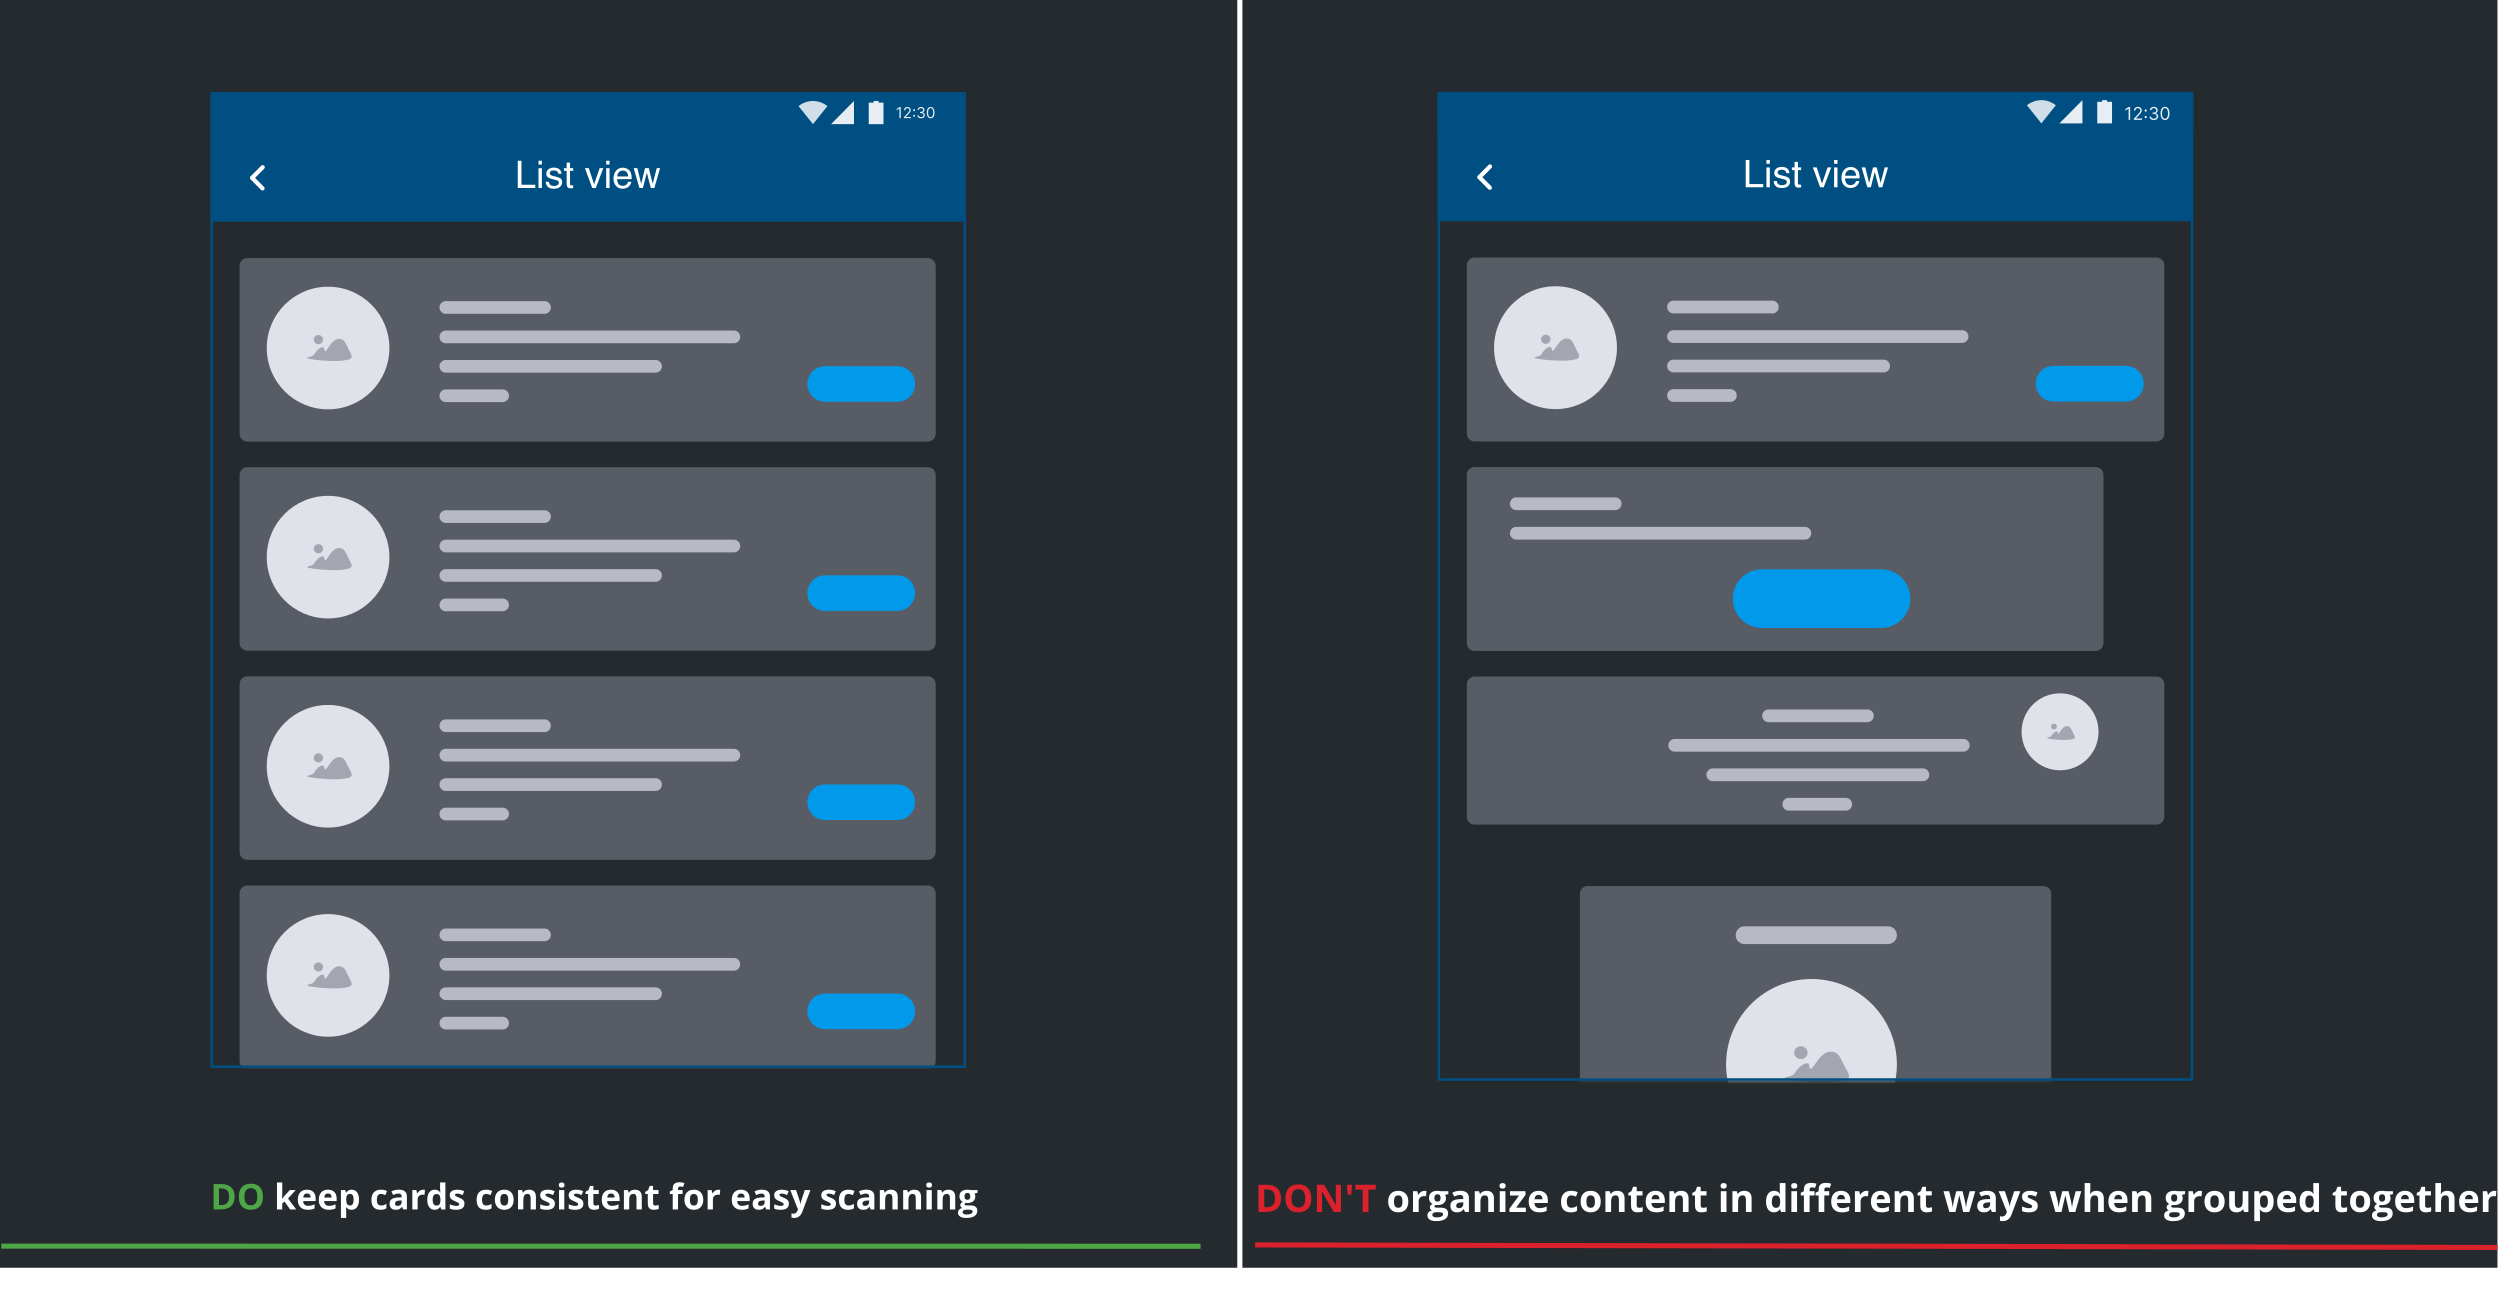 <svg fill="none" height="510" viewBox="0 0 986 510" width="986" xmlns="http://www.w3.org/2000/svg" xmlns:xlink="http://www.w3.org/1999/xlink"><filter id="a" color-interpolation-filters="sRGB" filterUnits="userSpaceOnUse" height="207.654" width="193.891" x="619.115" y="345.456"><feFlood flood-opacity="0" result="BackgroundImageFix"/><feColorMatrix in="SourceAlpha" result="hardAlpha" type="matrix" values="0 0 0 0 0 0 0 0 0 0 0 0 0 0 0 0 0 0 127 0"/><feOffset/><feGaussianBlur stdDeviation="2"/><feColorMatrix type="matrix" values="0 0 0 0 0 0 0 0 0 0 0 0 0 0 0 0 0 0 0.239 0"/><feBlend in2="BackgroundImageFix" mode="normal" result="effect1_dropShadow_223_43497"/><feBlend in="SourceGraphic" in2="effect1_dropShadow_223_43497" mode="normal" result="shape"/></filter><filter id="b" color-interpolation-filters="sRGB" filterUnits="userSpaceOnUse" height="66.383" width="283.096" x="574.512" y="262.829"><feFlood flood-opacity="0" result="BackgroundImageFix"/><feColorMatrix in="SourceAlpha" result="hardAlpha" type="matrix" values="0 0 0 0 0 0 0 0 0 0 0 0 0 0 0 0 0 0 127 0"/><feOffset/><feGaussianBlur stdDeviation="2"/><feColorMatrix type="matrix" values="0 0 0 0 0 0 0 0 0 0 0 0 0 0 0 0 0 0 0.239 0"/><feBlend in2="BackgroundImageFix" mode="normal" result="effect1_dropShadow_223_43497"/><feBlend in="SourceGraphic" in2="effect1_dropShadow_223_43497" mode="normal" result="shape"/></filter><filter id="c" color-interpolation-filters="sRGB" filterUnits="userSpaceOnUse" height="80.524" width="259.096" x="574.512" y="180.204"><feFlood flood-opacity="0" result="BackgroundImageFix"/><feColorMatrix in="SourceAlpha" result="hardAlpha" type="matrix" values="0 0 0 0 0 0 0 0 0 0 0 0 0 0 0 0 0 0 127 0"/><feOffset/><feGaussianBlur stdDeviation="2"/><feColorMatrix type="matrix" values="0 0 0 0 0 0 0 0 0 0 0 0 0 0 0 0 0 0 0.239 0"/><feBlend in2="BackgroundImageFix" mode="normal" result="effect1_dropShadow_223_43497"/><feBlend in="SourceGraphic" in2="effect1_dropShadow_223_43497" mode="normal" result="shape"/></filter><filter id="d" color-interpolation-filters="sRGB" filterUnits="userSpaceOnUse" height="80.524" width="283.096" x="574.512" y="97.579"><feFlood flood-opacity="0" result="BackgroundImageFix"/><feColorMatrix in="SourceAlpha" result="hardAlpha" type="matrix" values="0 0 0 0 0 0 0 0 0 0 0 0 0 0 0 0 0 0 127 0"/><feOffset/><feGaussianBlur stdDeviation="2"/><feColorMatrix type="matrix" values="0 0 0 0 0 0 0 0 0 0 0 0 0 0 0 0 0 0 0.239 0"/><feBlend in2="BackgroundImageFix" mode="normal" result="effect1_dropShadow_223_43497"/><feBlend in="SourceGraphic" in2="effect1_dropShadow_223_43497" mode="normal" result="shape"/></filter><filter id="e" color-interpolation-filters="sRGB" filterUnits="userSpaceOnUse" height="80.379" width="282.543" x="90.489" y="345.223"><feFlood flood-opacity="0" result="BackgroundImageFix"/><feColorMatrix in="SourceAlpha" result="hardAlpha" type="matrix" values="0 0 0 0 0 0 0 0 0 0 0 0 0 0 0 0 0 0 127 0"/><feOffset/><feGaussianBlur stdDeviation="2"/><feColorMatrix type="matrix" values="0 0 0 0 0 0 0 0 0 0 0 0 0 0 0 0 0 0 0.161 0"/><feBlend in2="BackgroundImageFix" mode="normal" result="effect1_dropShadow_223_43497"/><feBlend in="SourceGraphic" in2="effect1_dropShadow_223_43497" mode="normal" result="shape"/></filter><filter id="f" color-interpolation-filters="sRGB" filterUnits="userSpaceOnUse" height="80.379" width="282.543" x="90.489" y="262.743"><feFlood flood-opacity="0" result="BackgroundImageFix"/><feColorMatrix in="SourceAlpha" result="hardAlpha" type="matrix" values="0 0 0 0 0 0 0 0 0 0 0 0 0 0 0 0 0 0 127 0"/><feOffset/><feGaussianBlur stdDeviation="2"/><feColorMatrix type="matrix" values="0 0 0 0 0 0 0 0 0 0 0 0 0 0 0 0 0 0 0.161 0"/><feBlend in2="BackgroundImageFix" mode="normal" result="effect1_dropShadow_223_43497"/><feBlend in="SourceGraphic" in2="effect1_dropShadow_223_43497" mode="normal" result="shape"/></filter><filter id="g" color-interpolation-filters="sRGB" filterUnits="userSpaceOnUse" height="80.379" width="282.543" x="90.489" y="180.264"><feFlood flood-opacity="0" result="BackgroundImageFix"/><feColorMatrix in="SourceAlpha" result="hardAlpha" type="matrix" values="0 0 0 0 0 0 0 0 0 0 0 0 0 0 0 0 0 0 127 0"/><feOffset/><feGaussianBlur stdDeviation="2"/><feColorMatrix type="matrix" values="0 0 0 0 0 0 0 0 0 0 0 0 0 0 0 0 0 0 0.161 0"/><feBlend in2="BackgroundImageFix" mode="normal" result="effect1_dropShadow_223_43497"/><feBlend in="SourceGraphic" in2="effect1_dropShadow_223_43497" mode="normal" result="shape"/></filter><filter id="h" color-interpolation-filters="sRGB" filterUnits="userSpaceOnUse" height="80.379" width="282.543" x="90.489" y="97.783"><feFlood flood-opacity="0" result="BackgroundImageFix"/><feColorMatrix in="SourceAlpha" result="hardAlpha" type="matrix" values="0 0 0 0 0 0 0 0 0 0 0 0 0 0 0 0 0 0 127 0"/><feOffset/><feGaussianBlur stdDeviation="2"/><feColorMatrix type="matrix" values="0 0 0 0 0 0 0 0 0 0 0 0 0 0 0 0 0 0 0.161 0"/><feBlend in2="BackgroundImageFix" mode="normal" result="effect1_dropShadow_223_43497"/><feBlend in="SourceGraphic" in2="effect1_dropShadow_223_43497" mode="normal" result="shape"/></filter><mask id="i" height="391" maskUnits="userSpaceOnUse" width="298" x="567" y="36"><path d="m865 36.364h-298v389.899h298z" fill="#fff"/></mask><mask id="j" height="201" maskUnits="userSpaceOnUse" width="187" x="623" y="349"><path d="m805.956 349.456h-179.791c-1.684 0-3.05 1.379-3.05 3.08v193.492c0 1.702 1.366 3.081 3.05 3.081h179.791c1.685 0 3.05-1.379 3.05-3.081v-193.492c0-1.701-1.365-3.08-3.05-3.08z" fill="#fff"/></mask><mask id="k" height="74" maskUnits="userSpaceOnUse" width="276" x="578" y="266"><path d="m850.558 266.829h-268.996c-1.684 0-3.05 1.38-3.05 3.081v66.363c0 1.701 1.366 3.081 3.05 3.081h268.996c1.685 0 3.05-1.38 3.05-3.081v-66.363c0-1.701-1.365-3.081-3.05-3.081z" fill="#fff"/></mask><mask id="l" height="73" maskUnits="userSpaceOnUse" width="276" x="578" y="184"><path d="m850.558 184.204h-268.996c-1.684 0-3.05 1.379-3.05 3.081v66.362c0 1.702 1.366 3.081 3.05 3.081h268.996c1.685 0 3.05-1.379 3.05-3.081v-66.362c0-1.702-1.365-3.081-3.05-3.081z" fill="#fff"/></mask><mask id="m" height="74" maskUnits="userSpaceOnUse" width="276" x="578" y="101"><path d="m850.558 101.579h-268.996c-1.684 0-3.05 1.379-3.05 3.081v66.362c0 1.702 1.366 3.081 3.05 3.081h268.996c1.685 0 3.05-1.379 3.05-3.081v-66.362c0-1.702-1.365-3.081-3.05-3.081z" fill="#fff"/></mask><mask id="n" height="386" maskUnits="userSpaceOnUse" width="298" x="83" y="36"><path d="m381 36.364h-298v384.848h298z" fill="#fff"/></mask><mask id="o" height="73" maskUnits="userSpaceOnUse" width="276" x="94" y="349"><path d="m365.982 349.223h-268.443c-1.685 0-3.05 1.38-3.05 3.081v66.217c0 1.702 1.365 3.081 3.05 3.081h268.443c1.684 0 3.05-1.379 3.05-3.081v-66.217c0-1.701-1.366-3.081-3.05-3.081z" fill="#fff"/></mask><mask id="p" height="74" maskUnits="userSpaceOnUse" width="276" x="94" y="266"><path d="m365.982 266.743h-268.443c-1.685 0-3.05 1.38-3.05 3.081v66.217c0 1.702 1.365 3.081 3.05 3.081h268.443c1.684 0 3.05-1.379 3.05-3.081v-66.217c0-1.701-1.366-3.081-3.05-3.081z" fill="#fff"/></mask><mask id="q" height="73" maskUnits="userSpaceOnUse" width="276" x="94" y="184"><path d="m365.982 184.264h-268.443c-1.685 0-3.05 1.379-3.05 3.08v66.218c0 1.701 1.365 3.08 3.05 3.08h268.443c1.684 0 3.05-1.379 3.05-3.08v-66.218c0-1.701-1.366-3.08-3.05-3.08z" fill="#fff"/></mask><mask id="r" height="74" maskUnits="userSpaceOnUse" width="276" x="94" y="101"><path d="m365.982 101.783h-268.443c-1.685 0-3.05 1.379-3.05 3.081v66.217c0 1.701 1.365 3.081 3.05 3.081h268.443c1.684 0 3.05-1.38 3.05-3.081v-66.217c0-1.702-1.366-3.081-3.05-3.081z" fill="#fff"/></mask><path d="m985 0h-495v500h495z" fill="#252a2e"/><path d="m487.983 0h-487.983v500h487.983z" fill="#252a2e"/><g mask="url(#i)"><path d="m865 36.364h-298v389.899h298z" fill="#252a2e"/><path d="m865.243 36.027h-298.243v51.195h298.243z" fill="#004f83"/><path d="m688.506 63.109h1.457v9.477h5.45v1.282h-6.907zm8.174 2.952h1.34v7.808h-1.34zm0-2.952h1.34v1.494h-1.34zm4.123 8.298c.039.44.149.776.33 1.011.332.425.908.637 1.728.637.489 0 .918-.105 1.289-.315.371-.215.557-.544.557-.989 0-.337-.149-.593-.447-.769-.19-.107-.566-.232-1.128-.373l-1.047-.264c-.669-.166-1.162-.352-1.48-.557-.566-.356-.849-.85-.849-1.48 0-.742.266-1.343.798-1.802.537-.459 1.258-.689 2.161-.689 1.181 0 2.034.347 2.556 1.04.327.439.486.913.476 1.421h-1.245c-.024-.298-.129-.569-.315-.813-.303-.347-.828-.52-1.575-.52-.498 0-.876.095-1.135.286-.254.19-.381.442-.381.754 0 .342.169.615.506.82.195.122.483.23.864.322l.871.212c.948.23 1.582.452 1.905.666.512.337.769.867.769 1.589 0 .698-.266 1.301-.799 1.809-.527.508-1.333.762-2.417.762-1.167 0-1.994-.264-2.483-.791-.483-.532-.742-1.189-.776-1.97zm6.98-7.573h1.333v2.19h1.253v1.077h-1.253v5.12c0 .273.093.457.279.549.102.054.273.081.512.081h.205c.074-.005.159-.012.257-.022v1.04c-.152.044-.31.076-.476.095-.162.019-.337.029-.528.029-.615 0-1.032-.156-1.252-.469-.22-.317-.33-.728-.33-1.23v-5.193h-1.062v-1.077h1.062zm8.731 2.19 2.094 6.387 2.19-6.387h1.443l-2.959 7.844h-1.406l-2.893-7.844zm6.855.037h1.34v7.808h-1.34zm0-2.952h1.34v1.494h-1.34zm6.607 2.739c.556 0 1.096.132 1.618.396.523.259.921.596 1.194 1.011.264.396.44.857.527 1.384.079.361.118.938.118 1.728h-5.75c.025.796.213 1.435.564 1.919.352.478.896.718 1.633.718.689 0 1.238-.227 1.648-.681.235-.264.401-.569.498-.915h1.297c-.034.288-.149.61-.344.967-.191.352-.406.64-.645.864-.4.391-.896.654-1.487.791-.317.078-.676.117-1.076.117-.977 0-1.805-.354-2.483-1.062-.679-.713-1.018-1.709-1.018-2.988 0-1.26.341-2.283 1.025-3.069.684-.786 1.577-1.179 2.681-1.179zm2.102 3.472c-.054-.571-.179-1.028-.374-1.37-.361-.635-.964-.952-1.809-.952-.605 0-1.113.22-1.523.659-.411.435-.628.989-.652 1.663zm3.589-3.296 1.508 6.182 1.531-6.182h1.48l1.538 6.145 1.604-6.145h1.318l-2.278 7.844h-1.369l-1.597-6.072-1.546 6.072h-1.369l-2.263-7.844z" fill="#fff"/><path d="m588.23 65.071v-.001c-.324-.327-.848-.327-1.171 0l-4.102 4.143c-.323.327-.323.856 0 1.183l.001.001c.323.327.848.327 1.171 0l4.101-4.143c.324-.327.324-.856 0-1.183z" fill="#fff"/><path d="m588.171 74.64.001-.001c.323-.327.323-.856 0-1.183l-4.101-4.143c-.324-.327-.848-.327-1.171 0l-.001.001c-.323.327-.323.856 0 1.183l4.101 4.143c.324.327.848.327 1.171 0z" fill="#fff"/><path d="m865 36.364h-298v15.152h298z" fill="#004f83"/><g fill="#fff"><path d="m840.134 42.184v5.091h-.617v-4.445h-.03l-1.243.825v-.626l1.273-.845zm1.464 5.091v-.448l1.68-1.839c.197-.215.36-.403.487-.562.128-.161.222-.312.284-.452.063-.143.094-.292.094-.448 0-.179-.043-.334-.129-.465-.085-.131-.201-.232-.348-.303-.148-.071-.313-.107-.497-.107-.196 0-.366.041-.512.122-.144.08-.256.191-.336.336-.078.144-.117.313-.117.507h-.586c0-.298.068-.56.206-.785s.325-.401.562-.527c.238-.126.506-.189.803-.189.298 0 .562.063.793.189.23.126.411.296.542.51.13.214.196.452.196.713 0 .187-.034.37-.102.549-.066.177-.182.375-.348.594-.164.217-.392.482-.684.795l-1.143 1.223v.04h2.366v.547zm4.676-.651c-.123 0-.228-.044-.316-.132-.088-.088-.132-.193-.132-.316 0-.123.044-.228.132-.316.088-.088.193-.132.316-.132.122 0 .227.044.315.132.088.088.132.193.132.316 0 .081-.021.156-.062.224-.04.068-.094.123-.162.164-.066.04-.141.06-.223.06zm0-2.575c-.123 0-.228-.044-.316-.132-.088-.088-.132-.193-.132-.316s.044-.228.132-.316.193-.132.316-.132c.122 0 .227.044.315.132s.132.193.132.316c0 .081-.021.156-.062.224-.04.068-.094.123-.162.164-.066.04-.141.06-.223.06zm3.21 3.296c-.328 0-.621-.056-.878-.169-.255-.113-.458-.269-.609-.47-.149-.202-.23-.437-.243-.703h.626c.014.164.07.306.169.425.1.118.23.209.391.274.16.065.338.097.534.097.219 0 .413-.038.582-.114.169-.076.301-.182.397-.318.097-.136.145-.293.145-.472 0-.187-.047-.352-.14-.495-.092-.144-.228-.257-.407-.338s-.398-.122-.657-.122h-.407v-.547h.407c.203 0 .38-.036.532-.109.155-.073.275-.176.361-.308.088-.133.132-.288.132-.467 0-.172-.038-.322-.115-.45-.076-.128-.184-.227-.323-.298-.137-.071-.3-.107-.487-.107-.176 0-.341.032-.497.097-.154.063-.28.155-.378.276-.098.119-.151.264-.159.432h-.597c.01-.267.091-.5.241-.701.151-.202.348-.36.592-.472.245-.113.515-.169.808-.169.315 0 .585.064.81.191.226.126.399.292.52.5.121.207.181.431.181.671 0 .287-.075.531-.226.733-.149.202-.352.342-.609.42v.04c.321.053.573.19.753.41.181.219.271.49.271.813 0 .277-.075.525-.226.746-.149.219-.353.391-.612.517-.258.126-.552.189-.882.189zm4.397 0c-.374 0-.693-.102-.957-.306-.263-.205-.465-.503-.604-.892-.139-.391-.209-.863-.209-1.417 0-.55.07-1.02.209-1.409.141-.391.343-.689.607-.895.265-.207.583-.311.954-.311.372 0 .689.104.952.311.266.205.468.504.607.895.141.389.211.859.211 1.409 0 .553-.069 1.026-.209 1.417-.139.39-.34.687-.604.892-.263.204-.582.306-.957.306zm0-.547c.372 0 .66-.179.865-.537.206-.358.309-.868.309-1.531 0-.441-.048-.816-.142-1.126-.093-.31-.227-.546-.403-.709-.174-.162-.383-.244-.629-.244-.368 0-.655.181-.862.544-.207.361-.311.873-.311 1.534 0 .441.046.815.139 1.124.093.308.226.543.4.704.176.161.387.241.634.241z" opacity=".9"/><path d="m805.112 48.656 5.708-7.143c-1.629-1.292-3.637-2.003-5.708-2.02-2.072.018-4.079.728-5.708 2.02z" opacity=".81"/><path d="m812.242 48.656h9.072v-9.164z" opacity=".9"/><path d="m831.036 40.147v-.655h-1.941v.655h-1.942v8.515h5.832v-8.515z" opacity=".9"/></g><g filter="url(#a)"><path d="m805.956 349.456h-179.791c-1.684 0-3.05 1.379-3.05 3.08v193.492c0 1.702 1.366 3.081 3.05 3.081h179.791c1.685 0 3.05-1.379 3.05-3.081v-193.492c0-1.701-1.365-3.08-3.05-3.08z" fill="#585c65"/></g><g mask="url(#j)"><path d="m744.678 365.349h-56.686c-1.908 0-3.454 1.563-3.454 3.489 0 1.927 1.546 3.489 3.454 3.489h56.686c1.907 0 3.454-1.562 3.454-3.489 0-1.926-1.547-3.489-3.454-3.489z" fill="#b7b9c3"/><path d="m714.449 453.469c18.602 0 33.682-15.076 33.682-33.673s-15.08-33.673-33.682-33.673-33.682 15.076-33.682 33.673 15.08 33.673 33.682 33.673z" fill="#e0e1e9"/><path d="m719.177 426.915c-3.875-.017-7.745-.272-11.589-.764-2.55-.325-3.748-.606-3.772-.885-.019-.23.71-.44 1.554-.682.803-.135 1.563-.462 2.217-.954l.109-.163c.784-1.179 2.242-3.372 4.388-4.041.179-.061.367-.095.556-.101.679 0 .88.544 1 1.129.02.102.037.203.053.295.077.449.143.836.421.836.077-.003.153-.024.221-.061.592-.504 1.093-1.109 1.48-1.788 1.3-1.869 3.263-4.694 5.71-4.93.2-.019.392-.029.577-.029 2.625 0 3.56 1.954 4.642 4.217.2.417.4.846.627 1.277.248.48.5.929.746 1.361.787 1.392 1.408 2.491 1.05 3.328-.219.51-.806.901-1.8 1.196-2.688.597-5.44.852-8.19.759zm-8.912-9.224c-.683.023-1.346-.229-1.846-.699-.499-.47-.794-1.121-.82-1.81.026-.689.321-1.34.82-1.811.5-.47 1.163-.721 1.846-.698.682-.023 1.346.228 1.845.698.5.471.795 1.122.821 1.811-.026.689-.321 1.34-.821 1.81-.499.47-1.163.722-1.845.699z" fill="#a3a6b1"/></g><g filter="url(#b)"><path d="m850.558 266.829h-268.996c-1.684 0-3.05 1.38-3.05 3.081v52.221c0 1.702 1.366 3.081 3.05 3.081h268.996c1.685 0 3.05-1.379 3.05-3.081v-52.221c0-1.701-1.365-3.081-3.05-3.081z" fill="#585c65"/></g><g mask="url(#k)"><g fill="#b7b9c3"><path d="m736.53 279.804h-39.045c-1.372 0-2.485 1.124-2.485 2.51v.001c0 1.386 1.113 2.51 2.485 2.51h39.045c1.372 0 2.485-1.124 2.485-2.51v-.001c0-1.386-1.113-2.51-2.485-2.51z"/><path d="m774.36 291.432h-113.875c-1.372 0-2.485 1.124-2.485 2.51v.001c0 1.387 1.113 2.511 2.485 2.511h113.875c1.372 0 2.485-1.124 2.485-2.511v-.001c0-1.386-1.113-2.51-2.485-2.51z"/><path d="m758.421 303.062h-82.936c-1.372 0-2.485 1.124-2.485 2.51v.001c0 1.386 1.113 2.51 2.485 2.51h82.936c1.372 0 2.485-1.124 2.485-2.51v-.001c0-1.386-1.113-2.51-2.485-2.51z"/><path d="m727.981 314.69h-22.496c-1.372 0-2.485 1.124-2.485 2.51v.001c0 1.386 1.113 2.51 2.485 2.51h22.496c1.372 0 2.485-1.124 2.485-2.51v-.001c0-1.386-1.113-2.51-2.485-2.51z"/></g><path d="m812.485 303.8c8.384 0 15.181-6.795 15.181-15.178 0-8.382-6.797-15.178-15.181-15.178s-15.181 6.796-15.181 15.178c0 8.383 6.797 15.178 15.181 15.178z" fill="#e0e1e9"/><path d="m813.958 291.833c-1.681-.008-3.359-.123-5.025-.345-1.105-.146-1.625-.273-1.635-.399-.008-.101.308-.202.674-.303.35-.062.68-.209.961-.429l.047-.074c.419-.8 1.086-1.439 1.9-1.818.077-.027.158-.042.241-.044.294 0 .382.245.432.505.009.045.016.09.023.134.033.202.062.377.183.377.035-.001.069-.011.1-.028.259-.229.477-.503.644-.808.563-.842 1.415-2.116 2.476-2.222.086-.009.17-.013.25-.013 1.138 0 1.544.881 2.013 1.901.086.188.175.382.272.576.107.217.217.418.323.614.341.627.611 1.122.455 1.5-.084.141-.197.263-.331.356-.135.093-.288.156-.448.183-1.166.268-2.361.381-3.555.337zm-3.86-4.16c-.303.005-.595-.111-.812-.323-.218-.212-.343-.502-.348-.807.002-.152.034-.301.094-.44.06-.138.146-.264.254-.369.107-.105.234-.187.374-.243.139-.055.288-.082.438-.08.3-.003.591.114.806.326.216.212.34.502.346.806-.006.303-.13.593-.346.804-.216.212-.506.329-.806.326z" fill="#a3a6b1"/></g><g filter="url(#c)"><path d="m826.558 184.204h-244.996c-1.684 0-3.05 1.379-3.05 3.081v66.362c0 1.702 1.366 3.081 3.05 3.081h244.996c1.685 0 3.05-1.379 3.05-3.081v-66.362c0-1.702-1.365-3.081-3.05-3.081z" fill="#585c65"/></g><g mask="url(#l)"><path d="m637.044 196.169h-39.045c-1.372 0-2.485 1.123-2.485 2.51v.001c0 1.386 1.113 2.51 2.485 2.51h39.045c1.373 0 2.485-1.124 2.485-2.51v-.001c0-1.387-1.112-2.51-2.485-2.51z" fill="#b7b9c3"/><path d="m711.874 207.797h-113.875c-1.372 0-2.485 1.124-2.485 2.51v.001c0 1.386 1.113 2.51 2.485 2.51h113.875c1.373 0 2.485-1.124 2.485-2.51v-.001c0-1.386-1.112-2.51-2.485-2.51z" fill="#b7b9c3"/><path d="m741.975 224.541h-47.108c-6.322 0-11.447 5.177-11.447 11.563v.001c0 6.386 5.125 11.563 11.447 11.563h47.108c6.322 0 11.447-5.177 11.447-11.563v-.001c0-6.386-5.125-11.563-11.447-11.563z" fill="#019aeb"/></g><g filter="url(#d)"><path d="m850.558 101.579h-268.996c-1.684 0-3.05 1.379-3.05 3.081v66.362c0 1.702 1.366 3.081 3.05 3.081h268.996c1.685 0 3.05-1.379 3.05-3.081v-66.362c0-1.702-1.365-3.081-3.05-3.081z" fill="#585c65"/></g><g mask="url(#m)"><g fill="#b7b9c3"><path d="m699.044 118.594h-39.045c-1.372 0-2.485 1.124-2.485 2.51v.001c0 1.386 1.113 2.51 2.485 2.51h39.045c1.373 0 2.485-1.124 2.485-2.51v-.001c0-1.386-1.112-2.51-2.485-2.51z"/><path d="m773.874 130.222h-113.875c-1.372 0-2.485 1.124-2.485 2.51v.001c0 1.387 1.113 2.51 2.485 2.51h113.875c1.373 0 2.485-1.123 2.485-2.51v-.001c0-1.386-1.112-2.51-2.485-2.51z"/><path d="m742.935 141.852h-82.936c-1.372 0-2.485 1.123-2.485 2.51v.001c0 1.386 1.113 2.51 2.485 2.51h82.936c1.373 0 2.485-1.124 2.485-2.51v-.001c0-1.387-1.112-2.51-2.485-2.51z"/><path d="m682.495 153.48h-22.496c-1.372 0-2.485 1.124-2.485 2.51v.001c0 1.386 1.113 2.51 2.485 2.51h22.496c1.373 0 2.485-1.124 2.485-2.51v-.001c0-1.386-1.112-2.51-2.485-2.51z"/></g><path d="m838.513 144.305h-28.649c-3.845 0-6.962 3.148-6.962 7.032s3.117 7.033 6.962 7.033h28.649c3.845 0 6.962-3.149 6.962-7.033s-3.117-7.032-6.962-7.032z" fill="#019aeb"/><path d="m613.486 161.355c13.385 0 24.235-10.847 24.235-24.228s-10.85-24.228-24.235-24.228-24.235 10.847-24.235 24.228 10.85 24.228 24.235 24.228z" fill="#e0e1e9"/><path d="m615.835 142.252c-2.683-.013-5.362-.198-8.021-.553-1.765-.23-2.594-.432-2.611-.633-.013-.166.491-.317 1.076-.491.559-.099 1.086-.334 1.535-.686l.075-.118c.542-.848 1.552-2.425 3.037-2.907.124-.043.254-.067.385-.07.47 0 .609.391.69.808.014.072.025.143.037.212.053.322.1.601.291.601.054-.002.106-.017.153-.043.413-.366.761-.801 1.027-1.287.9-1.346 2.258-3.378 3.952-3.548.137-.014.272-.021.4-.021 1.817 0 2.464 1.406 3.213 3.03.138.303.28.606.434.919.172.346.347.668.516.979.545 1.001.975 1.792.727 2.394-.134.227-.315.421-.53.569-.216.149-.461.248-.718.292-1.858.432-3.763.618-5.668.553zm-6.168-6.639c-.482.007-.946-.179-1.292-.518-.346-.338-.545-.802-.553-1.288.008-.486.207-.949.553-1.288.346-.338.81-.524 1.292-.517.481-.007.946.179 1.292.517.346.339.544.802.553 1.288-.008.486-.207.95-.553 1.288-.346.339-.811.525-1.292.518z" fill="#a3a6b1"/></g></g><path d="m864.5 36.869h-297v388.889h297z" stroke="#004f83"/><g mask="url(#n)"><path d="m381 36.364h-298v384.848h298z" fill="#252a2e"/><path d="m380.644 36.364h-297.644v51.093h297.644z" fill="#004f83"/><path d="m204.206 63.393h1.457v9.478h5.449v1.282h-6.906zm8.173 2.952h1.341v7.808h-1.341zm0-2.952h1.341v1.494h-1.341zm4.124 8.298c.039.439.149.776.33 1.011.332.425.908.637 1.728.637.488 0 .918-.105 1.289-.315.371-.215.557-.544.557-.989 0-.337-.149-.593-.447-.769-.19-.107-.566-.232-1.128-.374l-1.047-.264c-.669-.166-1.162-.352-1.48-.557-.566-.356-.849-.85-.849-1.48 0-.742.266-1.343.798-1.802.537-.459 1.257-.689 2.161-.689 1.181 0 2.033.347 2.556 1.04.327.44.486.913.476 1.421h-1.245c-.025-.298-.13-.569-.315-.813-.303-.347-.828-.52-1.575-.52-.498 0-.876.095-1.135.286-.254.19-.381.442-.381.754 0 .342.168.615.505.82.196.122.484.23.865.322l.871.212c.947.23 1.582.452 1.904.666.513.337.769.867.769 1.589 0 .698-.266 1.301-.798 1.809-.527.508-1.333.762-2.417.762-1.167 0-1.995-.264-2.483-.791-.483-.532-.742-1.189-.776-1.97zm6.98-7.573h1.333v2.19h1.252v1.077h-1.252v5.12c0 .273.093.457.278.549.103.054.274.081.513.081h.205c.073-.005.159-.012.256-.022v1.04c-.151.044-.31.076-.476.095-.161.02-.337.029-.527.029-.615 0-1.033-.156-1.253-.469-.219-.317-.329-.728-.329-1.23v-5.193h-1.062v-1.077h1.062zm8.73 2.19 2.095 6.387 2.19-6.387h1.443l-2.959 7.844h-1.406l-2.893-7.844zm6.856.037h1.34v7.808h-1.34zm0-2.952h1.34v1.494h-1.34zm6.606 2.739c.557 0 1.096.132 1.619.396.522.259.92.596 1.194 1.011.263.396.439.857.527 1.384.078.361.117.938.117 1.729h-5.749c.024.796.212 1.435.564 1.919.351.478.896.718 1.633.718.689 0 1.238-.227 1.648-.681.234-.264.4-.569.498-.915h1.296c-.034.288-.148.61-.344.967-.19.351-.405.64-.644.864-.401.391-.896.654-1.487.791-.318.078-.676.117-1.077.117-.976 0-1.804-.354-2.483-1.062-.678-.713-1.018-1.709-1.018-2.988 0-1.26.342-2.283 1.026-3.069.683-.786 1.577-1.179 2.68-1.179zm2.102 3.472c-.053-.571-.178-1.028-.373-1.37-.362-.635-.965-.952-1.809-.952-.606 0-1.114.22-1.524.659-.41.435-.627.989-.652 1.663zm3.589-3.296 1.509 6.182 1.531-6.182h1.479l1.538 6.145 1.604-6.145h1.319l-2.278 7.844h-1.37l-1.596-6.072-1.546 6.072h-1.369l-2.264-7.844z" fill="#fff"/><path d="m104.188 66.531c.323-.326.323-.855 0-1.181s-.847-.326-1.17 0l-4.092 4.133c-.323.326-.323.855 0 1.181.323.326.847.326 1.17 0z" fill="#fff"/><path d="m102.959 74.9c.323.326.846.326 1.169 0s.323-.855 0-1.181l-4.092-4.133c-.323-.326-.847-.326-1.169 0-.323.326-.323.855 0 1.181z" fill="#fff"/><path d="m380 36.364h-297v16.162h297z" fill="#004f83"/><g fill="#fff"><path d="m355.261 42.239v4.364h-.528v-3.81h-.026l-1.065.707v-.537l1.091-.725zm1.255 4.364v-.384l1.44-1.577c.17-.185.309-.345.418-.481.109-.138.19-.267.243-.388.054-.122.081-.25.081-.384 0-.153-.037-.286-.111-.398-.072-.112-.172-.199-.298-.26-.127-.061-.269-.092-.426-.092-.168 0-.314.035-.439.104-.124.068-.22.164-.288.288-.067.124-.1.269-.1.435h-.503c0-.256.059-.48.177-.673s.278-.344.482-.452c.204-.108.434-.162.688-.162.255 0 .482.054.679.162.198.108.353.254.465.437.112.183.168.387.168.612 0 .161-.029.318-.087.471-.057.152-.156.322-.298.509-.141.186-.336.413-.586.682l-.98 1.048v.034h2.028v.469zm4.008-.558c-.105 0-.195-.038-.271-.113-.075-.075-.113-.166-.113-.271s.038-.195.113-.271c.076-.075.166-.113.271-.113s.195.038.271.113c.075.075.112.166.112.271 0 .07-.017.134-.053.192-.034.058-.08.105-.138.141-.057.034-.121.051-.192.051zm0-2.207c-.105 0-.195-.038-.271-.113-.075-.075-.113-.166-.113-.271s.038-.195.113-.271c.076-.075.166-.113.271-.113s.195.038.271.113c.075.075.112.166.112.271 0 .07-.017.134-.053.192-.034.058-.08.105-.138.141-.057.034-.121.051-.192.051zm2.752 2.825c-.282 0-.532-.048-.752-.145-.219-.097-.393-.231-.522-.403-.128-.173-.198-.374-.209-.603h.537c.011.141.059.262.145.364.085.101.196.179.334.234s.291.083.458.083c.188 0 .354-.033.499-.098.145-.065.258-.156.341-.273.082-.116.123-.251.123-.405 0-.161-.039-.302-.119-.424-.08-.124-.196-.22-.349-.29-.154-.07-.341-.104-.563-.104h-.349v-.469h.349c.173 0 .325-.031.456-.094.132-.062.235-.151.309-.264.075-.114.113-.247.113-.401 0-.148-.033-.276-.098-.386s-.158-.195-.277-.256c-.118-.061-.257-.092-.418-.092-.15 0-.292.028-.426.083-.132.054-.24.133-.324.236-.084.102-.129.226-.136.371h-.511c.008-.229.077-.429.206-.601.129-.173.299-.308.507-.405.211-.097.441-.145.693-.145.27 0 .501.055.694.164.194.108.342.251.446.428.103.177.155.369.155.575 0 .246-.064.455-.194.628-.127.173-.301.293-.522.36v.034c.276.045.491.163.646.352.155.188.232.42.232.697 0 .237-.064.45-.194.639-.128.188-.302.335-.524.443-.221.108-.474.162-.756.162zm3.769 0c-.321 0-.595-.087-.82-.262-.226-.176-.399-.431-.518-.765-.119-.335-.179-.74-.179-1.214 0-.472.06-.874.179-1.208.121-.335.294-.591.52-.767.227-.178.5-.266.818-.266s.59.089.816.266c.227.176.401.432.52.767.121.334.181.737.181 1.208 0 .474-.06.879-.179 1.214-.119.334-.292.589-.518.765-.226.175-.499.262-.82.262zm0-.469c.318 0 .565-.153.741-.46.177-.307.265-.744.265-1.312 0-.378-.041-.7-.122-.965-.079-.266-.194-.468-.345-.607-.149-.139-.329-.209-.539-.209-.315 0-.562.155-.739.467-.178.31-.267.748-.267 1.315 0 .378.04.699.12.963.079.264.193.465.343.603s.331.207.543.207z" opacity=".9"/><path d="m320.638 48.968 5.694-7.125c-1.625-1.291-3.627-2.001-5.694-2.02-2.069.018-4.074.728-5.7 2.02z" opacity=".81"/><path d="m327.751 48.968h9.054v-9.146z" opacity=".9"/><path d="m346.507 40.477v-.655h-1.938v.655h-1.938v8.497h5.82v-8.497z" opacity=".9"/></g><g filter="url(#e)"><path d="m365.982 349.223h-268.443c-1.685 0-3.05 1.38-3.05 3.081v66.217c0 1.702 1.365 3.081 3.05 3.081h268.443c1.684 0 3.05-1.379 3.05-3.081v-66.217c0-1.701-1.366-3.081-3.05-3.081z" fill="#585c65"/></g><g mask="url(#o)"><g fill="#b7b9c3"><path d="m214.779 366.204h-38.967c-1.37 0-2.48 1.122-2.48 2.505v.001c0 1.384 1.11 2.505 2.48 2.505h38.967c1.369 0 2.48-1.121 2.48-2.505v-.001c0-1.383-1.111-2.505-2.48-2.505z"/><path d="m289.458 377.809h-113.646c-1.37 0-2.48 1.122-2.48 2.505v.001c0 1.384 1.11 2.505 2.48 2.505h113.646c1.369 0 2.48-1.121 2.48-2.505v-.001c0-1.383-1.111-2.505-2.48-2.505z"/><path d="m258.581 389.414h-82.769c-1.37 0-2.48 1.122-2.48 2.505v.001c0 1.384 1.11 2.505 2.48 2.505h82.769c1.369 0 2.48-1.121 2.48-2.505v-.001c0-1.383-1.111-2.505-2.48-2.505z"/><path d="m198.263 401.019h-22.451c-1.37 0-2.48 1.122-2.48 2.505v.001c0 1.384 1.11 2.505 2.48 2.505h22.451c1.369 0 2.48-1.121 2.48-2.505v-.001c0-1.383-1.111-2.505-2.48-2.505z"/></g><path d="m353.968 391.864h-28.592c-3.838 0-6.948 3.142-6.948 7.018s3.11 7.018 6.948 7.018h28.592c3.837 0 6.948-3.142 6.948-7.018s-3.111-7.018-6.948-7.018z" fill="#019aeb"/><path d="m129.392 408.88c13.357 0 24.186-10.826 24.186-24.18s-10.829-24.18-24.186-24.18c-13.358 0-24.186 10.826-24.186 24.18s10.828 24.18 24.186 24.18z" fill="#e0e1e9"/><path d="m131.737 389.815c-2.677-.012-5.351-.196-8.005-.548-1.762-.234-2.589-.437-2.606-.637-.013-.164.49-.315 1.074-.49.558-.098 1.084-.333 1.532-.684l.075-.118c.541-.846 1.549-2.424 3.031-2.901.125-.043.256-.066.388-.069.469 0 .608.39.688.808.014.071.025.142.037.212.053.322.1.6.291.6.051-.002.102-.015.148-.04.413-.366.76-.803 1.025-1.29.9-1.343 2.254-3.371 3.944-3.541.137-.014.271-.021.4-.021 1.813 0 2.459 1.403 3.207 3.03.138.303.28.606.433.916.171.346.346.667.515.978.544.999.973 1.789.725 2.389-.133.225-.313.419-.527.567s-.457.248-.713.292c-1.856.43-3.759.614-5.662.547zm-6.156-6.627c-.481.007-.945-.178-1.29-.516s-.544-.8-.552-1.285c.008-.486.206-.948.552-1.286.345-.338.809-.523 1.29-.516.481-.008.946.177 1.292.515s.545.801.553 1.287c-.009.486-.208.948-.554 1.286s-.81.523-1.291.515z" fill="#a3a6b1"/></g><g filter="url(#f)"><path d="m365.982 266.743h-268.443c-1.685 0-3.05 1.38-3.05 3.081v66.217c0 1.702 1.365 3.081 3.05 3.081h268.443c1.684 0 3.05-1.379 3.05-3.081v-66.217c0-1.701-1.366-3.081-3.05-3.081z" fill="#585c65"/></g><g mask="url(#p)"><g fill="#b7b9c3"><path d="m214.779 283.724h-38.967c-1.37 0-2.48 1.122-2.48 2.505v.001c0 1.384 1.11 2.505 2.48 2.505h38.967c1.369 0 2.48-1.121 2.48-2.505v-.001c0-1.383-1.111-2.505-2.48-2.505z"/><path d="m289.458 295.329h-113.646c-1.37 0-2.48 1.122-2.48 2.505v.001c0 1.384 1.11 2.506 2.48 2.506h113.646c1.369 0 2.48-1.122 2.48-2.506v-.001c0-1.383-1.111-2.505-2.48-2.505z"/><path d="m258.581 306.934h-82.769c-1.37 0-2.48 1.122-2.48 2.505v.002c0 1.383 1.11 2.505 2.48 2.505h82.769c1.369 0 2.48-1.122 2.48-2.505v-.002c0-1.383-1.111-2.505-2.48-2.505z"/><path d="m198.263 318.539h-22.451c-1.37 0-2.48 1.122-2.48 2.505v.001c0 1.384 1.11 2.506 2.48 2.506h22.451c1.369 0 2.48-1.122 2.48-2.506v-.001c0-1.383-1.111-2.505-2.48-2.505z"/></g><path d="m353.968 309.384h-28.592c-3.838 0-6.948 3.142-6.948 7.018s3.11 7.018 6.948 7.018h28.592c3.837 0 6.948-3.142 6.948-7.018s-3.111-7.018-6.948-7.018z" fill="#019aeb"/><path d="m129.392 326.4c13.357 0 24.186-10.826 24.186-24.18s-10.829-24.18-24.186-24.18c-13.358 0-24.186 10.826-24.186 24.18s10.828 24.18 24.186 24.18z" fill="#e0e1e9"/><path d="m131.737 307.335c-2.677-.012-5.351-.195-8.005-.548-1.762-.233-2.589-.436-2.606-.636-.013-.165.49-.316 1.074-.49.558-.099 1.084-.334 1.532-.685l.075-.117c.541-.847 1.549-2.425 3.031-2.901.125-.044.256-.067.388-.07.469 0 .608.39.688.808.014.072.025.142.037.212.053.322.1.6.291.6.051-.002.102-.015.148-.039.413-.367.76-.804 1.025-1.291.9-1.343 2.254-3.371 3.944-3.541.137-.014.271-.021.4-.021 1.813 0 2.459 1.403 3.207 3.031.138.303.28.606.433.916.171.345.346.666.515.977.544.999.973 1.789.725 2.389-.133.226-.313.419-.527.567s-.457.248-.713.292c-1.856.43-3.759.614-5.662.547zm-6.156-6.627c-.481.007-.945-.178-1.29-.516-.345-.337-.544-.8-.552-1.285.008-.485.206-.948.552-1.286.345-.338.809-.523 1.29-.516.481-.008.946.177 1.292.515s.545.801.553 1.287c-.009.486-.208.949-.554 1.286-.346.338-.81.523-1.291.515z" fill="#a3a6b1"/></g><g filter="url(#g)"><path d="m365.982 184.264h-268.443c-1.685 0-3.05 1.379-3.05 3.08v66.218c0 1.701 1.365 3.08 3.05 3.08h268.443c1.684 0 3.05-1.379 3.05-3.08v-66.218c0-1.701-1.366-3.08-3.05-3.08z" fill="#585c65"/></g><g mask="url(#q)"><g fill="#b7b9c3"><path d="m214.779 201.245h-38.967c-1.37 0-2.48 1.121-2.48 2.505v.001c0 1.383 1.11 2.505 2.48 2.505h38.967c1.369 0 2.48-1.122 2.48-2.505v-.001c0-1.384-1.111-2.505-2.48-2.505z"/><path d="m289.458 212.85h-113.646c-1.37 0-2.48 1.121-2.48 2.505v.001c0 1.383 1.11 2.505 2.48 2.505h113.646c1.369 0 2.48-1.122 2.48-2.505v-.001c0-1.384-1.111-2.505-2.48-2.505z"/><path d="m258.581 224.455h-82.769c-1.37 0-2.48 1.121-2.48 2.505v.001c0 1.383 1.11 2.505 2.48 2.505h82.769c1.369 0 2.48-1.122 2.48-2.505v-.001c0-1.384-1.111-2.505-2.48-2.505z"/><path d="m198.263 236.06h-22.451c-1.37 0-2.48 1.121-2.48 2.505v.001c0 1.383 1.11 2.505 2.48 2.505h22.451c1.369 0 2.48-1.122 2.48-2.505v-.001c0-1.384-1.111-2.505-2.48-2.505z"/></g><path d="m353.968 226.904h-28.592c-3.838 0-6.948 3.142-6.948 7.018s3.11 7.018 6.948 7.018h28.592c3.837 0 6.948-3.142 6.948-7.018s-3.111-7.018-6.948-7.018z" fill="#019aeb"/><path d="m129.392 243.92c13.357 0 24.186-10.825 24.186-24.18 0-13.354-10.829-24.179-24.186-24.179-13.358 0-24.186 10.825-24.186 24.179 0 13.355 10.828 24.18 24.186 24.18z" fill="#e0e1e9"/><path d="m131.737 224.856c-2.677-.013-5.351-.196-8.005-.549-1.762-.233-2.589-.436-2.606-.636-.013-.165.49-.315 1.074-.49.558-.099 1.084-.334 1.532-.685l.075-.117c.541-.847 1.549-2.424 3.031-2.901.125-.044.256-.067.388-.07.469 0 .608.39.688.808.014.072.025.143.037.212.053.323.1.6.291.6.051-.001.102-.015.148-.039.413-.367.76-.804 1.025-1.291.9-1.342 2.254-3.371 3.944-3.54.137-.015.271-.022.4-.022 1.813 0 2.459 1.403 3.207 3.031.138.303.28.606.433.916.171.345.346.666.515.978.544.999.973 1.788.725 2.388-.133.226-.313.419-.527.567-.214.149-.457.248-.713.292-1.856.43-3.759.614-5.662.548zm-6.156-6.628c-.481.008-.945-.178-1.29-.516-.345-.337-.544-.799-.552-1.285.008-.485.206-.948.552-1.286.345-.337.809-.523 1.29-.516.481-.008.946.177 1.292.515s.545.801.553 1.287c-.009.486-.208.949-.554 1.287-.346.337-.81.522-1.291.514z" fill="#a3a6b1"/></g><g filter="url(#h)"><path d="m365.982 101.783h-268.443c-1.685 0-3.05 1.379-3.05 3.081v66.217c0 1.701 1.365 3.081 3.05 3.081h268.443c1.684 0 3.05-1.38 3.05-3.081v-66.217c0-1.702-1.366-3.081-3.05-3.081z" fill="#585c65"/></g><g mask="url(#r)"><g fill="#b7b9c3"><path d="m214.779 118.764h-38.967c-1.37 0-2.48 1.121-2.48 2.505v.001c0 1.383 1.11 2.505 2.48 2.505h38.967c1.369 0 2.48-1.122 2.48-2.505v-.001c0-1.384-1.111-2.505-2.48-2.505z"/><path d="m289.458 130.369h-113.646c-1.37 0-2.48 1.121-2.48 2.505v.001c0 1.383 1.11 2.505 2.48 2.505h113.646c1.369 0 2.48-1.122 2.48-2.505v-.001c0-1.384-1.111-2.505-2.48-2.505z"/><path d="m258.581 141.974h-82.769c-1.37 0-2.48 1.121-2.48 2.505v.001c0 1.383 1.11 2.505 2.48 2.505h82.769c1.369 0 2.48-1.122 2.48-2.505v-.001c0-1.384-1.111-2.505-2.48-2.505z"/><path d="m198.263 153.579h-22.451c-1.37 0-2.48 1.121-2.48 2.505v.001c0 1.383 1.11 2.505 2.48 2.505h22.451c1.369 0 2.48-1.122 2.48-2.505v-.001c0-1.384-1.111-2.505-2.48-2.505z"/></g><path d="m353.968 144.423h-28.592c-3.838 0-6.948 3.142-6.948 7.018s3.11 7.019 6.948 7.019h28.592c3.837 0 6.948-3.143 6.948-7.019s-3.111-7.018-6.948-7.018z" fill="#019aeb"/><path d="m129.392 161.439c13.357 0 24.186-10.825 24.186-24.179 0-13.355-10.829-24.18-24.186-24.18-13.358 0-24.186 10.825-24.186 24.18 0 13.354 10.828 24.179 24.186 24.179z" fill="#e0e1e9"/><path d="m131.737 142.375c-2.677-.013-5.351-.196-8.005-.549-1.762-.233-2.589-.436-2.606-.636-.013-.165.49-.315 1.074-.49.558-.099 1.084-.334 1.532-.685l.075-.117c.541-.847 1.549-2.424 3.031-2.901.125-.043.256-.067.388-.07.469 0 .608.39.688.808.014.072.025.143.037.212.053.323.1.6.291.6.051-.001.102-.015.148-.039.413-.367.76-.804 1.025-1.291.9-1.342 2.254-3.371 3.944-3.54.137-.014.271-.021.4-.021 1.813 0 2.459 1.403 3.207 3.03.138.303.28.606.433.916.171.345.346.667.515.978.544.999.973 1.789.725 2.389-.133.225-.313.418-.527.567-.214.148-.457.247-.713.291-1.856.43-3.759.614-5.662.548zm-6.156-6.628c-.481.008-.945-.178-1.29-.515-.345-.338-.544-.8-.552-1.286.008-.485.206-.948.552-1.285.345-.338.809-.524 1.29-.517.481-.008.946.178 1.292.516.346.337.545.8.553 1.286-.009.486-.208.949-.554 1.287-.346.337-.81.523-1.291.514z" fill="#a3a6b1"/></g></g><path d="m380.5 36.869h-297v383.838h297z" stroke="#004f83"/><path d="m505.232 472.543c0 1.763-.503 3.113-1.509 4.051-1.001.937-2.449 1.406-4.343 1.406h-3.032v-10.708h3.361c1.749 0 3.106.461 4.073 1.384s1.45 2.212 1.45 3.867zm-2.358.059c0-2.3-1.016-3.45-3.047-3.45h-1.209v6.973h.974c2.188 0 3.282-1.174 3.282-3.523zm14.296.029c0 1.773-.439 3.135-1.318 4.087s-2.139 1.428-3.779 1.428c-1.641 0-2.901-.476-3.78-1.428-.878-.952-1.318-2.319-1.318-4.101 0-1.783.44-3.142 1.318-4.08.884-.942 2.149-1.413 3.794-1.413 1.646 0 2.903.473 3.772 1.42.874.948 1.311 2.31 1.311 4.087zm-7.815 0c0 1.197.228 2.098.682 2.703s1.132.908 2.036.908c1.811 0 2.717-1.203 2.717-3.611 0-2.412-.901-3.618-2.703-3.618-.903 0-1.584.305-2.043.916-.459.605-.689 1.506-.689 2.702zm19.534 5.369h-2.886l-4.658-8.101h-.066c.093 1.431.139 2.452.139 3.062v5.039h-2.028v-10.708h2.863l4.651 8.02h.052c-.074-1.392-.11-2.375-.11-2.952v-5.068h2.043zm4.373-10.708-.301 3.867h-1.442l-.301-3.867zm6.46 10.708h-2.271v-8.818h-2.908v-1.89h8.086v1.89h-2.907z" fill="#da212c"/><path d="m549.778 473.891c0 .811.132 1.423.395 1.838.269.416.703.623 1.304.623.596 0 1.023-.205 1.282-.615.263-.415.395-1.03.395-1.846 0-.81-.132-1.418-.395-1.824-.264-.405-.696-.608-1.297-.608-.595 0-1.025.203-1.289.608-.263.401-.395 1.009-.395 1.824zm5.661 0c0 1.333-.351 2.376-1.054 3.128s-1.682 1.127-2.937 1.127c-.786 0-1.48-.17-2.08-.512-.601-.347-1.062-.842-1.385-1.487-.322-.645-.483-1.397-.483-2.256 0-1.338.349-2.378 1.047-3.12.699-.742 1.68-1.113 2.945-1.113.786 0 1.479.171 2.08.512.6.342 1.062.833 1.384 1.473.322.639.483 1.389.483 2.248zm6.416-4.233c.303 0 .555.022.755.066l-.169 2.094c-.18-.048-.4-.073-.659-.073-.713 0-1.269.183-1.67.549-.395.367-.593.879-.593 1.539v4.167h-2.234v-8.188h1.692l.33 1.376h.11c.253-.459.595-.827 1.025-1.105.434-.284.906-.425 1.413-.425zm9.368.154v1.135l-1.282.329c.235.367.352.777.352 1.231 0 .879-.308 1.565-.923 2.058-.61.488-1.46.732-2.549.732l-.403-.022-.329-.036c-.23.176-.344.371-.344.586 0 .322.41.483 1.23.483h1.392c.898 0 1.582.193 2.05.579.474.385.711.952.711 1.699 0 .957-.4 1.699-1.201 2.226-.796.528-1.941.792-3.435.792-1.143 0-2.017-.201-2.622-.601-.601-.396-.901-.952-.901-1.67 0-.493.154-.906.461-1.238.308-.332.759-.569 1.355-.71-.229-.098-.43-.257-.6-.476-.171-.225-.257-.462-.257-.711 0-.312.091-.571.271-.776.181-.21.442-.415.784-.615-.43-.186-.772-.484-1.025-.894-.25-.41-.374-.893-.374-1.45 0-.894.291-1.585.872-2.073s1.411-.732 2.49-.732c.229 0 .5.022.813.066.317.039.52.068.608.088zm-6.321 9.345c0 .308.147.55.44.725.298.176.713.264 1.245.264.801 0 1.428-.11 1.882-.33.454-.219.681-.52.681-.9 0-.308-.134-.52-.402-.638-.269-.117-.684-.175-1.246-.175h-1.157c-.41 0-.754.095-1.033.285-.273.195-.41.452-.41.769zm.813-6.665c0 .445.1.796.301 1.055.205.259.515.388.93.388.42 0 .727-.129.923-.388.195-.259.293-.61.293-1.055 0-.986-.406-1.479-1.216-1.479-.821 0-1.231.493-1.231 1.479zm12.063 5.508-.432-1.113h-.058c-.376.473-.765.803-1.165.988-.395.181-.913.271-1.553.271-.786 0-1.406-.224-1.86-.673-.449-.45-.674-1.089-.674-1.919 0-.869.303-1.509.908-1.919.611-.415 1.529-.645 2.754-.689l1.421-.044v-.359c0-.83-.425-1.245-1.274-1.245-.655 0-1.424.198-2.307.594l-.74-1.509c.942-.493 1.987-.74 3.135-.74 1.098 0 1.941.239 2.526.718.586.478.879 1.206.879 2.182v5.457zm-.659-3.794-.864.029c-.65.02-1.133.137-1.45.352-.318.215-.476.542-.476.981 0 .63.361.945 1.084.945.517 0 .93-.149 1.237-.447.313-.297.469-.693.469-1.186zm12.085 3.794h-2.234v-4.783c0-.591-.105-1.032-.315-1.325-.21-.298-.544-.447-1.003-.447-.625 0-1.077.21-1.355.63-.278.415-.418 1.106-.418 2.072v3.853h-2.233v-8.188h1.706l.3 1.047h.125c.249-.396.591-.693 1.025-.894.44-.205.938-.307 1.494-.307.953 0 1.675.259 2.168.776.494.513.74 1.255.74 2.227zm2.205-10.305c0-.728.405-1.091 1.216-1.091.81 0 1.215.363 1.215 1.091 0 .347-.102.617-.307.813-.2.19-.503.285-.908.285-.811 0-1.216-.366-1.216-1.098zm2.329 10.305h-2.234v-8.188h2.234zm8.049 0h-6.467v-1.318l3.794-5.164h-3.567v-1.706h6.108v1.45l-3.691 5.031h3.823zm5.017-6.753c-.473 0-.845.151-1.113.454-.269.298-.422.723-.462 1.275h3.135c-.01-.552-.154-.977-.432-1.275-.278-.303-.654-.454-1.128-.454zm.315 6.899c-1.318 0-2.348-.363-3.091-1.091-.742-.727-1.113-1.758-1.113-3.091 0-1.372.342-2.431 1.025-3.178.689-.752 1.639-1.128 2.85-1.128 1.157 0 2.058.329 2.702.988.645.66.967 1.57.967 2.732v1.084h-5.281c.025.635.213 1.131.564 1.487.352.357.845.535 1.48.535.493 0 .959-.051 1.399-.154.439-.102.898-.266 1.377-.491v1.729c-.391.195-.809.339-1.253.432-.444.098-.986.146-1.626.146zm12.378 0c-2.549 0-3.823-1.398-3.823-4.196 0-1.392.347-2.454 1.04-3.186.693-.738 1.687-1.106 2.981-1.106.947 0 1.797.185 2.549.556l-.66 1.729c-.351-.142-.678-.256-.981-.344-.303-.093-.605-.14-.908-.14-1.162 0-1.743.826-1.743 2.476 0 1.602.581 2.402 1.743 2.402.43 0 .827-.056 1.194-.168.366-.117.732-.298 1.098-.542v1.912c-.361.229-.727.388-1.098.476-.367.088-.83.131-1.392.131zm6.174-4.255c0 .811.132 1.423.396 1.838.268.416.703.623 1.304.623.595 0 1.023-.205 1.281-.615.264-.415.396-1.03.396-1.846 0-.81-.132-1.418-.396-1.824-.263-.405-.695-.608-1.296-.608-.596 0-1.025.203-1.289.608-.264.401-.396 1.009-.396 1.824zm5.662 0c0 1.333-.352 2.376-1.055 3.128s-1.682 1.127-2.937 1.127c-.786 0-1.479-.17-2.08-.512-.6-.347-1.062-.842-1.384-1.487s-.483-1.397-.483-2.256c0-1.338.349-2.378 1.047-3.12s1.68-1.113 2.944-1.113c.786 0 1.48.171 2.08.512.601.342 1.062.833 1.385 1.473.322.639.483 1.389.483 2.248zm9.404 4.109h-2.234v-4.783c0-.591-.105-1.032-.315-1.325-.209-.298-.544-.447-1.003-.447-.625 0-1.077.21-1.355.63-.278.415-.417 1.106-.417 2.072v3.853h-2.234v-8.188h1.706l.301 1.047h.124c.249-.396.591-.693 1.025-.894.44-.205.938-.307 1.495-.307.952 0 1.674.259 2.168.776.493.513.739 1.255.739 2.227zm5.75-1.633c.39 0 .859-.086 1.406-.257v1.663c-.557.249-1.24.373-2.051.373-.893 0-1.545-.224-1.955-.673-.406-.454-.608-1.133-.608-2.036v-3.948h-1.07v-.945l1.231-.747.644-1.729h1.429v1.744h2.292v1.677h-2.292v3.948c0 .317.088.551.263.703.181.151.418.227.711.227zm6.46-5.12c-.474 0-.845.151-1.114.454-.268.298-.422.723-.461 1.275h3.135c-.01-.552-.154-.977-.432-1.275-.279-.303-.655-.454-1.128-.454zm.315 6.899c-1.319 0-2.349-.363-3.091-1.091-.742-.727-1.113-1.758-1.113-3.091 0-1.372.341-2.431 1.025-3.178.688-.752 1.638-1.128 2.849-1.128 1.157 0 2.058.329 2.703.988.644.66.967 1.57.967 2.732v1.084h-5.281c.024.635.212 1.131.564 1.487.351.357.844.535 1.479.535.493 0 .96-.051 1.399-.154.44-.102.899-.266 1.377-.491v1.729c-.39.195-.808.339-1.252.432-.445.098-.987.146-1.626.146zm12.715-.146h-2.234v-4.783c0-.591-.105-1.032-.315-1.325-.21-.298-.545-.447-1.004-.447-.625 0-1.076.21-1.355.63-.278.415-.417 1.106-.417 2.072v3.853h-2.234v-8.188h1.707l.3 1.047h.124c.249-.396.591-.693 1.026-.894.439-.205.937-.307 1.494-.307.952 0 1.675.259 2.168.776.493.513.74 1.255.74 2.227zm5.749-1.633c.391 0 .859-.086 1.406-.257v1.663c-.556.249-1.24.373-2.05.373-.894 0-1.546-.224-1.956-.673-.405-.454-.608-1.133-.608-2.036v-3.948h-1.069v-.945l1.23-.747.645-1.729h1.428v1.744h2.292v1.677h-2.292v3.948c0 .317.088.551.264.703.18.151.417.227.71.227zm6.87-8.672c0-.728.405-1.091 1.216-1.091s1.216.363 1.216 1.091c0 .347-.103.617-.308.813-.2.19-.503.285-.908.285-.811 0-1.216-.366-1.216-1.098zm2.329 10.305h-2.234v-8.188h2.234zm9.91 0h-2.234v-4.783c0-.591-.105-1.032-.315-1.325-.21-.298-.544-.447-1.003-.447-.625 0-1.077.21-1.355.63-.279.415-.418 1.106-.418 2.072v3.853h-2.234v-8.188h1.707l.3 1.047h.125c.249-.396.591-.693 1.025-.894.44-.205.938-.307 1.494-.307.952 0 1.675.259 2.168.776.493.513.74 1.255.74 2.227zm8.789.146c-.962 0-1.719-.373-2.27-1.12-.547-.747-.821-1.782-.821-3.106 0-1.342.279-2.387.835-3.134.562-.752 1.333-1.128 2.315-1.128 1.03 0 1.816.4 2.358 1.201h.073c-.112-.61-.168-1.155-.168-1.633v-2.622h2.241v11.396h-1.714l-.432-1.062h-.095c-.508.806-1.282 1.208-2.322 1.208zm.784-1.779c.571 0 .988-.166 1.252-.498.269-.332.415-.896.44-1.692v-.242c0-.879-.137-1.509-.411-1.89-.268-.38-.708-.571-1.318-.571-.498 0-.886.213-1.164.637-.274.42-.411 1.033-.411 1.839 0 .805.14 1.411.418 1.816.278.401.676.601 1.194.601zm6.02-8.672c0-.728.405-1.091 1.216-1.091s1.216.363 1.216 1.091c0 .347-.103.617-.308.813-.2.19-.503.285-.908.285-.811 0-1.216-.366-1.216-1.098zm2.329 10.305h-2.234v-8.188h2.234zm6.878-6.511h-1.934v6.511h-2.234v-6.511h-1.23v-1.077l1.23-.6v-.601c0-.933.23-1.614.689-2.044.459-.429 1.194-.644 2.204-.644.772 0 1.458.115 2.058.344l-.571 1.641c-.449-.142-.864-.213-1.245-.213-.317 0-.547.096-.688.286-.142.186-.213.425-.213.718v.513h1.934zm5.808 0h-1.934v6.511h-2.234v-6.511h-1.23v-1.077l1.23-.6v-.601c0-.933.23-1.614.689-2.044.459-.429 1.194-.644 2.204-.644.772 0 1.458.115 2.059.344l-.572 1.641c-.449-.142-.864-.213-1.245-.213-.317 0-.547.096-.688.286-.142.186-.213.425-.213.718v.513h1.934zm4.673-.242c-.474 0-.845.151-1.114.454-.268.298-.422.723-.461 1.275h3.135c-.01-.552-.154-.977-.432-1.275-.279-.303-.655-.454-1.128-.454zm.315 6.899c-1.319 0-2.349-.363-3.091-1.091-.742-.727-1.113-1.758-1.113-3.091 0-1.372.341-2.431 1.025-3.178.688-.752 1.638-1.128 2.849-1.128 1.157 0 2.058.329 2.703.988.644.66.967 1.57.967 2.732v1.084h-5.281c.024.635.212 1.131.564 1.487.351.357.844.535 1.479.535.493 0 .96-.051 1.399-.154.44-.102.899-.266 1.377-.491v1.729c-.391.195-.808.339-1.252.432-.445.098-.987.146-1.626.146zm9.726-8.488c.303 0 .554.022.755.066l-.169 2.094c-.181-.048-.4-.073-.659-.073-.713 0-1.27.183-1.67.549-.395.367-.593.879-.593 1.539v4.167h-2.234v-8.188h1.692l.329 1.376h.11c.254-.459.596-.827 1.026-1.105.434-.284.905-.425 1.413-.425zm5.633 1.589c-.474 0-.845.151-1.114.454-.268.298-.422.723-.461 1.275h3.135c-.01-.552-.154-.977-.433-1.275-.278-.303-.654-.454-1.127-.454zm.314 6.899c-1.318 0-2.348-.363-3.09-1.091-.743-.727-1.114-1.758-1.114-3.091 0-1.372.342-2.431 1.026-3.178.688-.752 1.638-1.128 2.849-1.128 1.157 0 2.058.329 2.703.988.644.66.966 1.57.966 2.732v1.084h-5.28c.024.635.212 1.131.564 1.487.351.357.844.535 1.479.535.493 0 .96-.051 1.399-.154.439-.102.898-.266 1.377-.491v1.729c-.391.195-.808.339-1.253.432-.444.098-.986.146-1.626.146zm12.715-.146h-2.234v-4.783c0-.591-.105-1.032-.314-1.325-.21-.298-.545-.447-1.004-.447-.625 0-1.077.21-1.355.63-.278.415-.417 1.106-.417 2.072v3.853h-2.234v-8.188h1.706l.301 1.047h.124c.249-.396.591-.693 1.025-.894.44-.205.938-.307 1.495-.307.952 0 1.674.259 2.168.776.493.513.739 1.255.739 2.227zm5.75-1.633c.39 0 .859-.086 1.406-.257v1.663c-.557.249-1.24.373-2.051.373-.893 0-1.545-.224-1.955-.673-.406-.454-.608-1.133-.608-2.036v-3.948h-1.069v-.945l1.23-.747.645-1.729h1.428v1.744h2.292v1.677h-2.292v3.948c0 .317.088.551.263.703.181.151.418.227.711.227zm13.696 1.633-.63-2.864-.849-3.618h-.052l-1.494 6.482h-2.402l-2.329-8.188h2.226l.945 3.625c.152.649.305 1.545.462 2.688h.044c.019-.371.105-.959.256-1.765l.117-.623 1.011-3.925h2.461l.959 3.925c.02.108.049.266.088.476.044.21.086.435.125.674.039.235.073.467.102.696.034.225.054.405.059.542h.044c.044-.352.122-.833.234-1.443.112-.615.193-1.03.242-1.245l.981-3.625h2.19l-2.358 8.188zm11.316 0-.432-1.113h-.059c-.376.473-.764.803-1.164.988-.396.181-.913.271-1.553.271-.786 0-1.406-.224-1.86-.673-.45-.45-.674-1.089-.674-1.919 0-.869.303-1.509.908-1.919.61-.415 1.528-.645 2.754-.689l1.421-.044v-.359c0-.83-.425-1.245-1.275-1.245-.654 0-1.423.198-2.307.594l-.739-1.509c.942-.493 1.987-.74 3.134-.74 1.099 0 1.941.239 2.527.718.586.478.879 1.206.879 2.182v5.457zm-.659-3.794-.864.029c-.65.02-1.133.137-1.451.352-.317.215-.476.542-.476.981 0 .63.362.945 1.084.945.518 0 .931-.149 1.238-.447.313-.297.469-.693.469-1.186zm3.354-4.394h2.447l1.545 4.606c.132.401.222.874.271 1.421h.044c.054-.503.159-.976.315-1.421l1.516-4.606h2.395l-3.464 9.235c-.318.855-.772 1.495-1.363 1.919-.586.425-1.272.638-2.058.638-.385 0-.764-.042-1.135-.125v-1.772c.269.063.562.095.879.095.395 0 .74-.122 1.033-.366.298-.24.529-.603.695-1.092l.132-.403zm15.425 5.756c0 .84-.293 1.48-.879 1.919-.581.44-1.452.659-2.614.659-.596 0-1.104-.041-1.524-.124-.42-.078-.813-.195-1.179-.352v-1.845c.415.195.881.359 1.399.49.522.132.981.198 1.377.198.81 0 1.216-.234 1.216-.703 0-.176-.054-.317-.162-.425-.107-.112-.293-.237-.556-.373-.264-.142-.615-.305-1.055-.491-.63-.264-1.094-.508-1.391-.732-.293-.225-.508-.481-.645-.769-.132-.293-.198-.652-.198-1.077 0-.728.281-1.289.843-1.685.566-.4 1.367-.6 2.402-.6.986 0 1.946.215 2.878.644l-.674 1.612c-.41-.176-.793-.32-1.149-.433-.357-.112-.721-.168-1.092-.168-.659 0-.989.178-.989.535 0 .2.105.373.315.52.215.146.682.363 1.399.652.64.258 1.109.5 1.407.725.297.224.517.483.659.776.141.293.212.642.212 1.047zm12.371 2.432-.63-2.864-.85-3.618h-.051l-1.494 6.482h-2.402l-2.33-8.188h2.227l.945 3.625c.151.649.305 1.545.461 2.688h.044c.02-.371.105-.959.257-1.765l.117-.623 1.01-3.925h2.461l.96 3.925c.019.108.049.266.088.476.044.21.085.435.124.674.039.235.074.467.103.696.034.225.054.405.058.542h.044c.044-.352.122-.833.235-1.443.112-.615.193-1.03.241-1.245l.982-3.625h2.19l-2.359 8.188zm13.674 0h-2.234v-4.783c0-1.181-.439-1.772-1.318-1.772-.625 0-1.077.212-1.355.637s-.418 1.113-.418 2.065v3.853h-2.233v-11.396h2.233v2.321c0 .181-.017.606-.051 1.275l-.051.659h.117c.498-.801 1.289-1.201 2.373-1.201.962 0 1.692.259 2.19.776.498.518.747 1.26.747 2.227zm5.691-6.753c-.474 0-.845.151-1.113.454-.269.298-.423.723-.462 1.275h3.135c-.01-.552-.154-.977-.432-1.275-.278-.303-.654-.454-1.128-.454zm.315 6.899c-1.318 0-2.349-.363-3.091-1.091-.742-.727-1.113-1.758-1.113-3.091 0-1.372.342-2.431 1.025-3.178.689-.752 1.638-1.128 2.849-1.128 1.158 0 2.058.329 2.703.988.645.66.967 1.57.967 2.732v1.084h-5.281c.024.635.212 1.131.564 1.487.352.357.845.535 1.479.535.494 0 .96-.051 1.399-.154.44-.102.899-.266 1.377-.491v1.729c-.39.195-.808.339-1.252.432-.444.098-.986.146-1.626.146zm12.715-.146h-2.234v-4.783c0-.591-.105-1.032-.315-1.325-.21-.298-.544-.447-1.003-.447-.625 0-1.077.21-1.355.63-.279.415-.418 1.106-.418 2.072v3.853h-2.234v-8.188h1.707l.3 1.047h.125c.249-.396.59-.693 1.025-.894.439-.205.937-.307 1.494-.307.952 0 1.675.259 2.168.776.493.513.74 1.255.74 2.227zm13.323-8.188v1.135l-1.282.329c.234.367.351.777.351 1.231 0 .879-.307 1.565-.922 2.058-.611.488-1.46.732-2.549.732l-.403-.022-.33-.036c-.229.176-.344.371-.344.586 0 .322.41.483 1.231.483h1.391c.899 0 1.582.193 2.051.579.474.385.71.952.71 1.699 0 .957-.4 1.699-1.201 2.226-.796.528-1.941.792-3.435.792-1.142 0-2.016-.201-2.622-.601-.601-.396-.901-.952-.901-1.67 0-.493.154-.906.462-1.238.307-.332.759-.569 1.355-.71-.23-.098-.43-.257-.601-.476-.171-.225-.256-.462-.256-.711 0-.312.09-.571.271-.776.18-.21.442-.415.783-.615-.429-.186-.771-.484-1.025-.894-.249-.41-.374-.893-.374-1.45 0-.894.291-1.585.872-2.073s1.411-.732 2.49-.732c.23 0 .501.022.813.066.318.039.52.068.608.088zm-6.321 9.345c0 .308.146.55.439.725.298.176.713.264 1.245.264.801 0 1.429-.11 1.883-.33.454-.219.681-.52.681-.9 0-.308-.134-.52-.403-.638-.269-.117-.684-.175-1.245-.175h-1.157c-.411 0-.755.095-1.033.285-.274.195-.41.452-.41.769zm.813-6.665c0 .445.1.796.3 1.055.205.259.515.388.93.388.42 0 .728-.129.923-.388s.293-.61.293-1.055c0-.986-.405-1.479-1.216-1.479-.82 0-1.23.493-1.23 1.479zm11.433-2.834c.303 0 .554.022.754.066l-.168 2.094c-.181-.048-.401-.073-.659-.073-.713 0-1.27.183-1.67.549-.396.367-.594.879-.594 1.539v4.167h-2.233v-8.188h1.691l.33 1.376h.11c.254-.459.596-.827 1.025-1.105.435-.284.906-.425 1.414-.425zm4.021 4.233c0 .811.132 1.423.395 1.838.269.416.703.623 1.304.623.596 0 1.023-.205 1.282-.615.263-.415.395-1.03.395-1.846 0-.81-.132-1.418-.395-1.824-.264-.405-.696-.608-1.297-.608-.595 0-1.025.203-1.289.608-.263.401-.395 1.009-.395 1.824zm5.661 0c0 1.333-.351 2.376-1.054 3.128s-1.682 1.127-2.937 1.127c-.786 0-1.48-.17-2.08-.512-.601-.347-1.062-.842-1.385-1.487-.322-.645-.483-1.397-.483-2.256 0-1.338.349-2.378 1.047-3.12.699-.742 1.68-1.113 2.945-1.113.786 0 1.479.171 2.08.512.6.342 1.062.833 1.384 1.473.322.639.483 1.389.483 2.248zm7.647 4.109-.3-1.047h-.118c-.239.38-.578.676-1.018.886-.439.205-.94.307-1.501.307-.962 0-1.687-.256-2.175-.769-.489-.517-.733-1.259-.733-2.226v-5.339h2.234v4.782c0 .591.105 1.035.315 1.333.21.293.544.44 1.003.44.625 0 1.077-.208 1.355-.623.279-.42.418-1.113.418-2.08v-3.852h2.234v8.188zm8.555.146c-.962 0-1.717-.349-2.264-1.047h-.117c.078.684.117 1.079.117 1.187v3.318h-2.233v-11.792h1.816l.315 1.062h.102c.523-.811 1.297-1.216 2.322-1.216.967 0 1.724.373 2.271 1.12s.82 1.785.82 3.113c0 .874-.129 1.633-.388 2.278-.254.644-.618 1.135-1.091 1.472-.474.337-1.031.505-1.67.505zm-.66-6.701c-.551 0-.954.171-1.208.513-.254.336-.386.896-.396 1.677v.241c0 .879.13 1.509.389 1.89.263.381.678.571 1.245.571 1.001 0 1.501-.825 1.501-2.475 0-.806-.124-1.409-.373-1.809-.244-.406-.63-.608-1.158-.608zm9.046-.198c-.474 0-.845.151-1.113.454-.269.298-.423.723-.462 1.275h3.135c-.01-.552-.154-.977-.432-1.275-.279-.303-.655-.454-1.128-.454zm.315 6.899c-1.319 0-2.349-.363-3.091-1.091-.742-.727-1.113-1.758-1.113-3.091 0-1.372.342-2.431 1.025-3.178.689-.752 1.638-1.128 2.849-1.128 1.157 0 2.058.329 2.703.988.644.66.967 1.57.967 2.732v1.084h-5.281c.024.635.212 1.131.564 1.487.351.357.845.535 1.479.535.494 0 .96-.051 1.399-.154.44-.102.899-.266 1.377-.491v1.729c-.39.195-.808.339-1.252.432-.445.098-.987.146-1.626.146zm7.749 0c-.962 0-1.719-.373-2.271-1.12-.547-.747-.82-1.782-.82-3.106 0-1.342.278-2.387.835-3.134.561-.752 1.333-1.128 2.314-1.128 1.031 0 1.817.4 2.359 1.201h.073c-.112-.61-.168-1.155-.168-1.633v-2.622h2.241v11.396h-1.714l-.432-1.062h-.095c-.508.806-1.282 1.208-2.322 1.208zm.784-1.779c.571 0 .988-.166 1.252-.498.269-.332.415-.896.439-1.692v-.242c0-.879-.136-1.509-.41-1.89-.268-.38-.708-.571-1.318-.571-.498 0-.886.213-1.165.637-.273.42-.41 1.033-.41 1.839 0 .805.139 1.411.418 1.816.278.401.676.601 1.194.601zm13.461 0c.391 0 .86-.086 1.407-.257v1.663c-.557.249-1.241.373-2.051.373-.894 0-1.546-.224-1.956-.673-.405-.454-.608-1.133-.608-2.036v-3.948h-1.069v-.945l1.231-.747.644-1.729h1.428v1.744h2.293v1.677h-2.293v3.948c0 .317.088.551.264.703.181.151.417.227.71.227zm4.849-2.476c0 .811.132 1.423.396 1.838.268.416.703.623 1.303.623.596 0 1.023-.205 1.282-.615.264-.415.396-1.03.396-1.846 0-.81-.132-1.418-.396-1.824-.264-.405-.696-.608-1.296-.608-.596 0-1.026.203-1.289.608-.264.401-.396 1.009-.396 1.824zm5.662 0c0 1.333-.352 2.376-1.055 3.128s-1.682 1.127-2.937 1.127c-.786 0-1.48-.17-2.08-.512-.601-.347-1.062-.842-1.384-1.487-.323-.645-.484-1.397-.484-2.256 0-1.338.349-2.378 1.048-3.12.698-.742 1.679-1.113 2.944-1.113.786 0 1.479.171 2.08.512.601.342 1.062.833 1.384 1.473.323.639.484 1.389.484 2.248zm8.972-4.079v1.135l-1.282.329c.234.367.352.777.352 1.231 0 .879-.308 1.565-.923 2.058-.611.488-1.46.732-2.549.732l-.403-.022-.329-.036c-.23.176-.345.371-.345.586 0 .322.41.483 1.231.483h1.391c.899 0 1.582.193 2.051.579.474.385.711.952.711 1.699 0 .957-.401 1.699-1.202 2.226-.795.528-1.94.792-3.435.792-1.142 0-2.016-.201-2.622-.601-.6-.396-.901-.952-.901-1.67 0-.493.154-.906.462-1.238s.759-.569 1.355-.71c-.23-.098-.43-.257-.601-.476-.171-.225-.256-.462-.256-.711 0-.312.09-.571.271-.776.181-.21.442-.415.784-.615-.43-.186-.772-.484-1.026-.894-.249-.41-.373-.893-.373-1.45 0-.894.29-1.585.871-2.073s1.411-.732 2.491-.732c.229 0 .5.022.812.066.318.039.521.068.608.088zm-6.321 9.345c0 .308.147.55.44.725.297.176.712.264 1.245.264.8 0 1.428-.11 1.882-.33.454-.219.681-.52.681-.9 0-.308-.134-.52-.403-.638-.268-.117-.683-.175-1.245-.175h-1.157c-.41 0-.754.095-1.033.285-.273.195-.41.452-.41.769zm.813-6.665c0 .445.1.796.3 1.055.205.259.515.388.931.388.419 0 .727-.129.922-.388.196-.259.293-.61.293-1.055 0-.986-.405-1.479-1.215-1.479-.821 0-1.231.493-1.231 1.479zm10.254-1.245c-.474 0-.845.151-1.113.454-.269.298-.423.723-.462 1.275h3.135c-.01-.552-.154-.977-.432-1.275-.278-.303-.654-.454-1.128-.454zm.315 6.899c-1.318 0-2.349-.363-3.091-1.091-.742-.727-1.113-1.758-1.113-3.091 0-1.372.342-2.431 1.025-3.178.689-.752 1.638-1.128 2.849-1.128 1.158 0 2.058.329 2.703.988.644.66.967 1.57.967 2.732v1.084h-5.281c.024.635.212 1.131.564 1.487.351.357.845.535 1.479.535.494 0 .96-.051 1.399-.154.44-.102.899-.266 1.377-.491v1.729c-.39.195-.808.339-1.252.432-.444.098-.986.146-1.626.146zm8.606-1.779c.39 0 .859-.086 1.406-.257v1.663c-.557.249-1.24.373-2.051.373-.893 0-1.545-.224-1.955-.673-.406-.454-.608-1.133-.608-2.036v-3.948h-1.069v-.945l1.23-.747.645-1.729h1.428v1.744h2.292v1.677h-2.292v3.948c0 .317.088.551.263.703.181.151.418.227.711.227zm10.627 1.633h-2.234v-4.783c0-1.181-.439-1.772-1.318-1.772-.625 0-1.077.212-1.355.637s-.417 1.113-.417 2.065v3.853h-2.234v-11.396h2.234v2.321c0 .181-.018.606-.052 1.275l-.051.659h.117c.498-.801 1.289-1.201 2.373-1.201.962 0 1.692.259 2.19.776.498.518.747 1.26.747 2.227zm5.691-6.753c-.473 0-.845.151-1.113.454-.269.298-.422.723-.461 1.275h3.134c-.01-.552-.154-.977-.432-1.275-.278-.303-.654-.454-1.128-.454zm.315 6.899c-1.318 0-2.348-.363-3.091-1.091-.742-.727-1.113-1.758-1.113-3.091 0-1.372.342-2.431 1.025-3.178.689-.752 1.639-1.128 2.85-1.128 1.157 0 2.058.329 2.702.988.645.66.967 1.57.967 2.732v1.084h-5.281c.025.635.213 1.131.564 1.487.352.357.845.535 1.48.535.493 0 .959-.051 1.399-.154.439-.102.898-.266 1.377-.491v1.729c-.391.195-.809.339-1.253.432-.444.098-.986.146-1.626.146zm9.727-8.488c.302 0 .554.022.754.066l-.168 2.094c-.181-.048-.401-.073-.66-.073-.712 0-1.269.183-1.669.549-.396.367-.594.879-.594 1.539v4.167h-2.234v-8.188h1.692l.33 1.376h.11c.254-.459.595-.827 1.025-1.105.435-.284.906-.425 1.414-.425z" fill="#fff"/><path d="m495 491 490 1" stroke="#da212c" stroke-width="2"/><path d="m92.55 471.907c0 1.645-.469 2.905-1.408 3.781-.934.874-2.285 1.312-4.054 1.312h-2.83v-9.994h3.138c1.631 0 2.898.431 3.801 1.292.902.861 1.353 2.064 1.353 3.609zm-2.201.055c0-2.147-.948-3.22-2.844-3.22h-1.128v6.508h.909c2.042 0 3.062-1.096 3.062-3.288zm13.343.027c0 1.655-.41 2.926-1.23 3.815-.82.888-1.996 1.333-3.527 1.333-1.531 0-2.707-.445-3.527-1.333-.82-.889-1.23-2.165-1.23-3.828 0-1.664.41-2.933 1.23-3.808.825-.88 2.005-1.319 3.541-1.319s2.71.442 3.521 1.326c.816.884 1.223 2.155 1.223 3.814zm-7.294 0c0 1.117.212 1.958.636 2.523s1.057.847 1.9.847c1.69 0 2.536-1.123 2.536-3.37 0-2.251-.841-3.377-2.523-3.377-.843 0-1.479.285-1.907.855-.428.565-.643 1.406-.643 2.522z" fill="#4ea646"/><path d="m111.239 472.844.909-1.162 2.14-2.325h2.352l-3.036 3.316 3.22 4.327h-2.406l-2.201-3.097-.896.718v2.379h-2.085v-10.637h2.085v4.744l-.109 1.737zm9.844-2.147c-.442 0-.788.142-1.039.424-.251.278-.394.675-.431 1.19h2.926c-.009-.515-.143-.912-.403-1.19-.26-.282-.611-.424-1.053-.424zm.294 6.44c-1.231 0-2.192-.34-2.885-1.019s-1.039-1.64-1.039-2.885c0-1.28.319-2.269.957-2.966.643-.702 1.529-1.053 2.659-1.053 1.08 0 1.921.307 2.523.923.601.615.902 1.465.902 2.55v1.011h-4.929c.023.593.199 1.055.527 1.388s.788.499 1.381.499c.46 0 .895-.048 1.305-.144.41-.095.839-.248 1.285-.458v1.614c-.364.182-.754.316-1.168.403-.415.091-.921.137-1.518.137zm7.977-6.44c-.442 0-.788.142-1.039.424-.25.278-.394.675-.43 1.19h2.926c-.01-.515-.144-.912-.404-1.19-.26-.282-.61-.424-1.053-.424zm.294 6.44c-1.23 0-2.192-.34-2.884-1.019-.693-.679-1.039-1.64-1.039-2.885 0-1.28.319-2.269.957-2.966.642-.702 1.529-1.053 2.659-1.053 1.08 0 1.921.307 2.522.923.602.615.903 1.465.903 2.55v1.011h-4.929c.023.593.198 1.055.526 1.388s.789.499 1.381.499c.46 0 .896-.048 1.306-.144.41-.095.838-.248 1.285-.458v1.614c-.365.182-.754.316-1.169.403-.415.091-.921.137-1.518.137zm9.01 0c-.898 0-1.602-.326-2.112-.978h-.109c.072.638.109 1.007.109 1.108v3.096h-2.085v-11.006h1.695l.294.992h.096c.488-.757 1.21-1.135 2.167-1.135.902 0 1.609.348 2.119 1.046.51.697.766 1.665.766 2.905 0 .816-.121 1.524-.363 2.126-.237.602-.576 1.06-1.018 1.374s-.962.472-1.559.472zm-.615-6.255c-.515 0-.891.159-1.128.478-.237.315-.36.837-.369 1.566v.225c0 .821.121 1.409.362 1.764.246.356.634.533 1.162.533.935 0 1.402-.77 1.402-2.31 0-.752-.117-1.315-.349-1.689-.228-.378-.588-.567-1.08-.567zm12.018 6.255c-2.379 0-3.569-1.306-3.569-3.917 0-1.299.324-2.29.971-2.974.647-.688 1.574-1.032 2.782-1.032.884 0 1.677.173 2.379.519l-.615 1.614c-.328-.132-.634-.24-.916-.322-.283-.086-.565-.129-.848-.129-1.085 0-1.627.77-1.627 2.31 0 1.495.542 2.242 1.627 2.242.401 0 .773-.052 1.114-.157.342-.109.684-.278 1.026-.506v1.784c-.337.215-.679.363-1.026.445-.341.082-.774.123-1.298.123zm8.955-.137-.404-1.039h-.054c-.351.442-.714.75-1.087.923-.369.168-.853.253-1.45.253-.733 0-1.312-.21-1.736-.629-.419-.419-.629-1.016-.629-1.791 0-.811.283-1.408.848-1.791.57-.388 1.426-.602 2.57-.643l1.326-.041v-.335c0-.775-.396-1.162-1.189-1.162-.611 0-1.329.185-2.153.554l-.691-1.408c.88-.461 1.855-.691 2.926-.691 1.025 0 1.811.224 2.358.67.547.447.821 1.126.821 2.037v5.093zm-.616-3.541-.806.027c-.606.019-1.058.128-1.354.328-.296.201-.444.506-.444.916 0 .588.337.882 1.012.882.483 0 .868-.139 1.155-.417.292-.278.437-.647.437-1.107zm8.491-4.245c.282 0 .517.02.704.061l-.157 1.955c-.169-.045-.374-.068-.616-.068-.665 0-1.185.171-1.558.513-.369.342-.554.82-.554 1.435v3.89h-2.085v-7.643h1.579l.308 1.286h.102c.237-.429.556-.773.957-1.033.406-.264.846-.396 1.32-.396zm4.511 7.923c-.897 0-1.604-.349-2.119-1.046-.51-.697-.765-1.664-.765-2.899 0-1.253.259-2.228.779-2.925.524-.702 1.244-1.053 2.16-1.053.962 0 1.695.374 2.201 1.121h.069c-.105-.57-.158-1.078-.158-1.524v-2.448h2.092v10.637h-1.599l-.404-.991h-.089c-.474.752-1.196 1.128-2.167 1.128zm.732-1.661c.533 0 .923-.155 1.169-.465.25-.31.387-.837.41-1.579v-.226c0-.82-.128-1.408-.383-1.764-.251-.355-.661-.533-1.23-.533-.465 0-.828.198-1.087.595-.256.392-.383.964-.383 1.716s.13 1.317.39 1.695c.259.374.631.561 1.114.561zm11.04-.746c0 .784-.274 1.381-.82 1.791-.543.411-1.356.616-2.441.616-.556 0-1.03-.039-1.422-.116-.392-.073-.759-.183-1.1-.329v-1.722c.387.182.822.335 1.305.458.488.123.916.184 1.285.184.757 0 1.135-.218 1.135-.656 0-.164-.05-.296-.15-.396-.1-.105-.274-.221-.52-.349-.246-.132-.574-.285-.984-.458-.588-.246-1.021-.474-1.299-.684-.273-.209-.474-.449-.601-.717-.124-.274-.185-.609-.185-1.005 0-.679.262-1.203.786-1.573.529-.373 1.276-.56 2.242-.56.921 0 1.816.2 2.687.601l-.629 1.504c-.383-.164-.741-.298-1.073-.403-.333-.105-.673-.157-1.019-.157-.615 0-.923.166-.923.499 0 .187.098.348.294.485.201.137.636.34 1.306.609.597.241 1.034.467 1.312.676.278.21.483.451.616.725.132.273.198.599.198.977zm8.367 2.407c-2.379 0-3.568-1.306-3.568-3.917 0-1.299.323-2.29.97-2.974.647-.688 1.575-1.032 2.783-1.032.884 0 1.677.173 2.378.519l-.615 1.614c-.328-.132-.633-.24-.916-.322-.282-.086-.565-.129-.847-.129-1.085 0-1.627.77-1.627 2.31 0 1.495.542 2.242 1.627 2.242.401 0 .772-.052 1.114-.157.342-.109.683-.278 1.025-.506v1.784c-.337.215-.679.363-1.025.445-.342.082-.775.123-1.299.123zm5.763-3.972c0 .757.123 1.328.369 1.716.251.387.656.581 1.217.581.556 0 .954-.191 1.196-.574.246-.388.369-.962.369-1.723 0-.756-.123-1.324-.369-1.702s-.649-.567-1.21-.567c-.556 0-.957.189-1.203.567-.246.374-.369.941-.369 1.702zm5.284 0c0 1.244-.328 2.217-.984 2.919-.657.702-1.57 1.053-2.742 1.053-.733 0-1.381-.16-1.941-.479-.561-.323-.991-.786-1.292-1.387-.301-.602-.451-1.304-.451-2.106 0-1.249.326-2.219.977-2.912.652-.693 1.568-1.039 2.748-1.039.734 0 1.381.159 1.942.478.56.319.991.777 1.292 1.374s.451 1.297.451 2.099zm8.777 3.835h-2.085v-4.464c0-.551-.098-.964-.294-1.237-.196-.278-.508-.417-.936-.417-.584 0-1.005.196-1.265.588-.26.387-.389 1.032-.389 1.934v3.596h-2.085v-7.643h1.592l.281.978h.116c.232-.369.551-.647.957-.834.41-.191.875-.287 1.394-.287.889 0 1.564.241 2.024.724.46.479.69 1.172.69 2.079zm7.479-2.27c0 .784-.274 1.381-.821 1.791-.542.411-1.355.616-2.44.616-.556 0-1.03-.039-1.422-.116-.392-.073-.759-.183-1.1-.329v-1.722c.387.182.822.335 1.305.458.488.123.916.184 1.285.184.757 0 1.135-.218 1.135-.656 0-.164-.05-.296-.15-.396-.101-.105-.274-.221-.52-.349-.246-.132-.574-.285-.984-.458-.588-.246-1.021-.474-1.299-.684-.273-.209-.474-.449-.602-.717-.123-.274-.184-.609-.184-1.005 0-.679.262-1.203.786-1.573.529-.373 1.276-.56 2.242-.56.921 0 1.816.2 2.687.601l-.629 1.504c-.383-.164-.741-.298-1.073-.403-.333-.105-.673-.157-1.019-.157-.615 0-.923.166-.923.499 0 .187.098.348.294.485.201.137.636.34 1.306.609.597.241 1.034.467 1.312.676.278.21.483.451.616.725.132.273.198.599.198.977zm1.538-7.348c0-.679.378-1.019 1.135-1.019.756 0 1.134.34 1.134 1.019 0 .323-.095.576-.287.759-.187.177-.469.266-.847.266-.757 0-1.135-.342-1.135-1.025zm2.174 9.618h-2.085v-7.643h2.085zm7.526-2.27c0 .784-.273 1.381-.82 1.791-.543.411-1.356.616-2.441.616-.556 0-1.03-.039-1.422-.116-.392-.073-.758-.183-1.1-.329v-1.722c.387.182.822.335 1.305.458.488.123.917.184 1.286.184.756 0 1.134-.218 1.134-.656 0-.164-.05-.296-.15-.396-.1-.105-.273-.221-.52-.349-.246-.132-.574-.285-.984-.458-.588-.246-1.021-.474-1.299-.684-.273-.209-.474-.449-.601-.717-.123-.274-.185-.609-.185-1.005 0-.679.262-1.203.786-1.573.529-.373 1.276-.56 2.242-.56.921 0 1.817.2 2.687.601l-.629 1.504c-.383-.164-.74-.298-1.073-.403s-.672-.157-1.019-.157c-.615 0-.923.166-.923.499 0 .187.098.348.294.485.201.137.636.34 1.306.609.597.241 1.035.467 1.313.676.278.21.483.451.615.725.132.273.198.599.198.977zm4.847.746c.364 0 .802-.08 1.312-.24v1.552c-.519.233-1.157.349-1.914.349-.834 0-1.442-.21-1.825-.629-.378-.424-.567-1.057-.567-1.901v-3.684h-.998v-.882l1.148-.697.602-1.614h1.333v1.627h2.139v1.566h-2.139v3.684c0 .297.082.515.246.657.168.141.389.212.663.212zm6.029-4.779c-.442 0-.788.142-1.039.424-.251.278-.394.675-.431 1.19h2.926c-.009-.515-.143-.912-.403-1.19-.26-.282-.611-.424-1.053-.424zm.294 6.44c-1.231 0-2.192-.34-2.885-1.019s-1.039-1.64-1.039-2.885c0-1.28.319-2.269.957-2.966.643-.702 1.529-1.053 2.659-1.053 1.08 0 1.921.307 2.523.923.601.615.902 1.465.902 2.55v1.011h-4.929c.023.593.199 1.055.527 1.388s.788.499 1.381.499c.46 0 .895-.048 1.305-.144.41-.095.839-.248 1.285-.458v1.614c-.364.182-.754.316-1.168.403-.415.091-.921.137-1.518.137zm11.867-.137h-2.085v-4.464c0-.551-.098-.964-.294-1.237-.196-.278-.508-.417-.936-.417-.584 0-1.005.196-1.265.588-.26.387-.39 1.032-.39 1.934v3.596h-2.085v-7.643h1.593l.281.978h.116c.232-.369.551-.647.957-.834.41-.191.875-.287 1.394-.287.889 0 1.563.241 2.024.724.46.479.69 1.172.69 2.079zm5.366-1.524c.365 0 .802-.08 1.313-.24v1.552c-.52.233-1.158.349-1.914.349-.834 0-1.443-.21-1.825-.629-.379-.424-.568-1.057-.568-1.901v-3.684h-.998v-.882l1.149-.697.601-1.614h1.333v1.627h2.14v1.566h-2.14v3.684c0 .297.082.515.246.657.169.141.39.212.663.212zm10.726-4.553h-1.805v6.077h-2.085v-6.077h-1.148v-1.005l1.148-.561v-.56c0-.871.214-1.506.643-1.907.428-.401 1.114-.602 2.057-.602.721 0 1.361.107 1.921.321l-.533 1.532c-.419-.133-.806-.199-1.162-.199-.296 0-.51.089-.643.267-.132.173-.198.396-.198.67v.478h1.805zm2.864 2.242c0 .757.123 1.328.369 1.716.251.387.657.581 1.217.581.556 0 .955-.191 1.196-.574.247-.388.37-.962.37-1.723 0-.756-.123-1.324-.37-1.702-.246-.378-.649-.567-1.21-.567-.556 0-.957.189-1.203.567-.246.374-.369.941-.369 1.702zm5.284 0c0 1.244-.328 2.217-.984 2.919s-1.57 1.053-2.741 1.053c-.734 0-1.381-.16-1.942-.479-.56-.323-.991-.786-1.292-1.387-.3-.602-.451-1.304-.451-2.106 0-1.249.326-2.219.978-2.912.651-.693 1.567-1.039 2.748-1.039.734 0 1.381.159 1.941.478.561.319.991.777 1.292 1.374s.451 1.297.451 2.099zm5.989-3.951c.282 0 .517.02.704.061l-.157 1.955c-.169-.045-.374-.068-.616-.068-.665 0-1.185.171-1.558.513-.369.342-.554.82-.554 1.435v3.89h-2.085v-7.643h1.579l.308 1.286h.102c.237-.429.556-.773.957-1.033.406-.264.846-.396 1.32-.396zm8.893 1.483c-.442 0-.788.142-1.039.424-.251.278-.394.675-.431 1.19h2.926c-.009-.515-.143-.912-.403-1.19-.26-.282-.611-.424-1.053-.424zm.294 6.44c-1.23 0-2.192-.34-2.885-1.019-.692-.679-1.039-1.64-1.039-2.885 0-1.28.319-2.269.957-2.966.643-.702 1.529-1.053 2.66-1.053 1.08 0 1.92.307 2.522.923.602.615.902 1.465.902 2.55v1.011h-4.928c.022.593.198 1.055.526 1.388s.788.499 1.381.499c.46 0 .895-.048 1.306-.144.41-.095.838-.248 1.285-.458v1.614c-.365.182-.755.316-1.169.403-.415.091-.921.137-1.518.137zm9.666-.137-.403-1.039h-.055c-.351.442-.713.75-1.087.923-.369.168-.852.253-1.449.253-.734 0-1.312-.21-1.736-.629-.42-.419-.629-1.016-.629-1.791 0-.811.282-1.408.847-1.791.57-.388 1.427-.602 2.571-.643l1.326-.041v-.335c0-.775-.397-1.162-1.19-1.162-.61 0-1.328.185-2.153.554l-.69-1.408c.879-.461 1.855-.691 2.926-.691 1.025 0 1.811.224 2.358.67.547.447.82 1.126.82 2.037v5.093zm-.615-3.541-.807.027c-.606.019-1.057.128-1.353.328-.296.201-.445.506-.445.916 0 .588.338.882 1.012.882.483 0 .868-.139 1.155-.417.292-.278.438-.647.438-1.107zm9.557 1.271c0 .784-.274 1.381-.821 1.791-.542.411-1.356.616-2.44.616-.556 0-1.03-.039-1.422-.116-.392-.073-.759-.183-1.101-.329v-1.722c.388.182.823.335 1.306.458.488.123.916.184 1.285.184.757 0 1.135-.218 1.135-.656 0-.164-.05-.296-.15-.396-.101-.105-.274-.221-.52-.349-.246-.132-.574-.285-.984-.458-.588-.246-1.021-.474-1.299-.684-.274-.209-.474-.449-.602-.717-.123-.274-.184-.609-.184-1.005 0-.679.262-1.203.786-1.573.528-.373 1.276-.56 2.242-.56.921 0 1.816.2 2.687.601l-.629 1.504c-.383-.164-.741-.298-1.074-.403-.332-.105-.672-.157-1.018-.157-.615 0-.923.166-.923.499 0 .187.098.348.294.485.2.137.636.34 1.306.609.597.241 1.034.467 1.312.676.278.21.483.451.615.725.132.273.199.599.199.977zm.533-5.373h2.283l1.442 4.3c.123.374.208.816.253 1.326h.041c.05-.469.148-.911.294-1.326l1.415-4.3h2.236l-3.234 8.621c-.296.797-.72 1.394-1.271 1.791-.547.396-1.187.594-1.921.594-.36 0-.713-.038-1.06-.116v-1.654c.251.059.524.089.821.089.369 0 .69-.114.963-.342.278-.223.495-.563.65-1.019l.123-.376zm18.033 5.373c0 .784-.273 1.381-.82 1.791-.543.411-1.356.616-2.441.616-.556 0-1.03-.039-1.422-.116-.392-.073-.758-.183-1.1-.329v-1.722c.387.182.822.335 1.305.458.488.123.916.184 1.286.184.756 0 1.134-.218 1.134-.656 0-.164-.05-.296-.15-.396-.1-.105-.273-.221-.52-.349-.246-.132-.574-.285-.984-.458-.588-.246-1.021-.474-1.299-.684-.273-.209-.474-.449-.601-.717-.123-.274-.185-.609-.185-1.005 0-.679.262-1.203.786-1.573.529-.373 1.276-.56 2.242-.56.921 0 1.817.2 2.687.601l-.629 1.504c-.383-.164-.741-.298-1.073-.403-.333-.105-.672-.157-1.019-.157-.615 0-.923.166-.923.499 0 .187.098.348.294.485.201.137.636.34 1.306.609.597.241 1.035.467 1.313.676.278.21.483.451.615.725.132.273.198.599.198.977zm4.73 2.407c-2.378 0-3.568-1.306-3.568-3.917 0-1.299.324-2.29.971-2.974.647-.688 1.574-1.032 2.782-1.032.884 0 1.677.173 2.379.519l-.615 1.614c-.328-.132-.634-.24-.916-.322-.283-.086-.565-.129-.848-.129-1.085 0-1.627.77-1.627 2.31 0 1.495.542 2.242 1.627 2.242.401 0 .772-.052 1.114-.157.342-.109.684-.278 1.026-.506v1.784c-.338.215-.679.363-1.026.445-.342.082-.774.123-1.299.123zm8.956-.137-.404-1.039h-.054c-.351.442-.714.75-1.087.923-.37.168-.853.253-1.45.253-.733 0-1.312-.21-1.736-.629-.419-.419-.629-1.016-.629-1.791 0-.811.283-1.408.848-1.791.569-.388 1.426-.602 2.57-.643l1.326-.041v-.335c0-.775-.396-1.162-1.189-1.162-.611 0-1.329.185-2.153.554l-.691-1.408c.88-.461 1.855-.691 2.926-.691 1.025 0 1.811.224 2.358.67.547.447.821 1.126.821 2.037v5.093zm-.616-3.541-.806.027c-.606.019-1.058.128-1.354.328-.296.201-.444.506-.444.916 0 .588.337.882 1.012.882.483 0 .868-.139 1.155-.417.291-.278.437-.647.437-1.107zm11.28 3.541h-2.085v-4.464c0-.551-.098-.964-.294-1.237-.196-.278-.508-.417-.937-.417-.583 0-1.005.196-1.264.588-.26.387-.39 1.032-.39 1.934v3.596h-2.085v-7.643h1.593l.28.978h.116c.233-.369.552-.647.957-.834.41-.191.875-.287 1.395-.287.888 0 1.563.241 2.023.724.46.479.691 1.172.691 2.079zm9.201 0h-2.085v-4.464c0-.551-.098-.964-.294-1.237-.196-.278-.508-.417-.937-.417-.583 0-1.005.196-1.264.588-.26.387-.39 1.032-.39 1.934v3.596h-2.085v-7.643h1.593l.28.978h.116c.233-.369.552-.647.957-.834.411-.191.875-.287 1.395-.287.889 0 1.563.241 2.023.724.461.479.691 1.172.691 2.079zm2.057-9.618c0-.679.379-1.019 1.135-1.019.757 0 1.135.34 1.135 1.019 0 .323-.096.576-.287.759-.187.177-.47.266-.848.266-.756 0-1.135-.342-1.135-1.025zm2.174 9.618h-2.085v-7.643h2.085zm9.249 0h-2.085v-4.464c0-.551-.098-.964-.294-1.237-.196-.278-.508-.417-.936-.417-.584 0-1.005.196-1.265.588-.26.387-.389 1.032-.389 1.934v3.596h-2.085v-7.643h1.592l.281.978h.116c.232-.369.551-.647.957-.834.41-.191.875-.287 1.394-.287.889 0 1.564.241 2.024.724.46.479.69 1.172.69 2.079zm8.798-7.643v1.06l-1.196.308c.219.341.328.724.328 1.148 0 .82-.287 1.461-.861 1.921-.57.456-1.363.684-2.379.684l-.376-.021-.308-.034c-.214.164-.321.346-.321.547 0 .301.383.451 1.148.451h1.299c.839 0 1.477.18 1.914.54.442.36.663.889.663 1.586 0 .893-.373 1.586-1.121 2.078-.743.492-1.811.738-3.206.738-1.066 0-1.882-.187-2.447-.56-.561-.369-.841-.889-.841-1.559 0-.46.144-.845.431-1.155s.708-.531 1.264-.663c-.214-.091-.401-.239-.56-.445-.16-.209-.24-.43-.24-.663 0-.291.085-.533.253-.724.169-.196.413-.388.732-.574-.401-.174-.72-.452-.957-.834-.233-.383-.349-.834-.349-1.354 0-.834.271-1.479.814-1.935.542-.455 1.317-.683 2.324-.683.214 0 .467.02.759.061.296.037.485.064.567.082zm-5.899 8.723c0 .287.136.513.41.677.278.164.665.246 1.162.246.747 0 1.333-.103 1.757-.308s.636-.485.636-.841c0-.287-.126-.485-.376-.594-.251-.11-.638-.164-1.163-.164h-1.08c-.382 0-.704.089-.964.266-.255.183-.382.422-.382.718zm.758-6.221c0 .415.094.743.281.985.191.241.481.362.868.362.392 0 .679-.121.861-.362.183-.242.274-.57.274-.985 0-.92-.379-1.38-1.135-1.38-.766 0-1.149.46-1.149 1.38z" fill="#fff"/><path d="m.5 491.481 473 .038" stroke="#4ea646" stroke-width="2"/></svg>